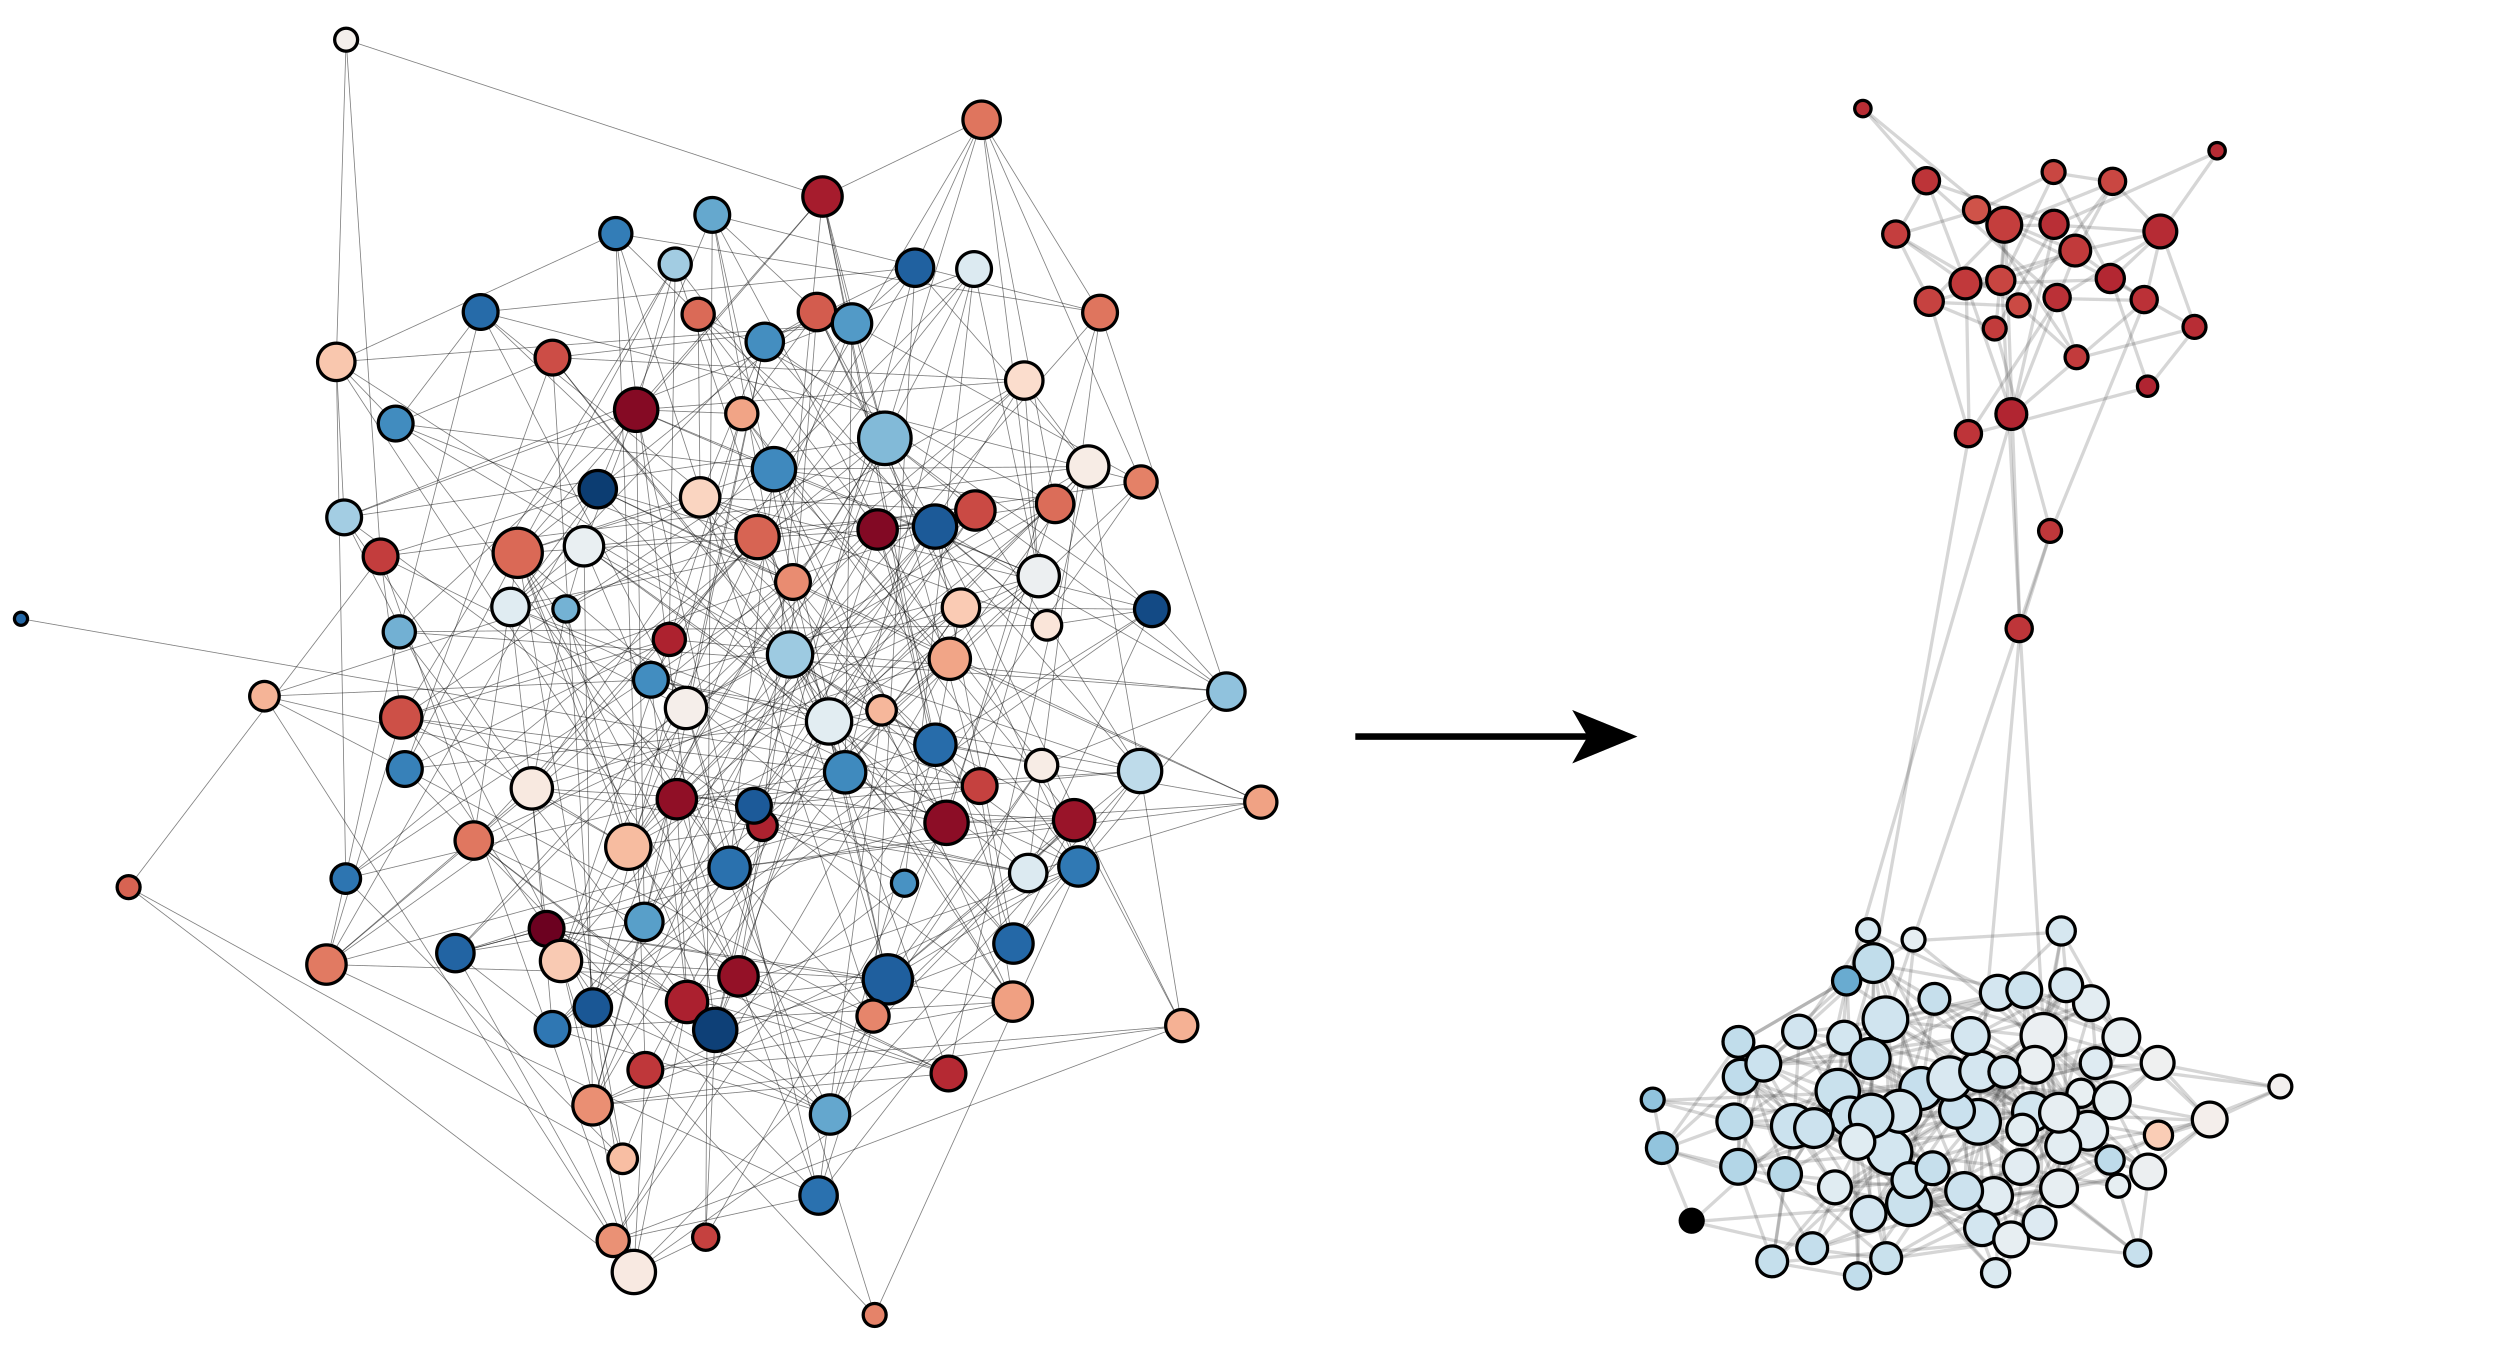 <?xml version="1.0" encoding="utf-8"?>
<!-- Generator: Adobe Illustrator 21.0.0, SVG Export Plug-In . SVG Version: 6.00 Build 0)  -->
<svg version="1.1" xmlns="http://www.w3.org/2000/svg" xmlns:xlink="http://www.w3.org/1999/xlink" x="0px" y="0px"
	 viewBox="0 0 762 415.6" style="enable-background:new 0 0 762 415.6;" xml:space="preserve">
<style type="text/css">
	.st0{opacity:0.5;fill:none;stroke:#000000;stroke-width:0.25;stroke-miterlimit:10;enable-background:new    ;}
	.st1{fill:#74B2D4;stroke:#000000;}
	.st2{fill:#FAD5C1;stroke:#000000;}
	.st3{fill:#D35C4E;stroke:#000000;}
	.st4{fill:#AD222F;stroke:#000000;}
	.st5{fill:#6C0120;stroke:#000000;}
	.st6{fill:#9DCAE1;stroke:#000000;}
	.st7{fill:#E2EDF2;stroke:#000000;}
	.st8{fill:#3F89BE;stroke:#000000;}
	.st9{fill:#3781B9;stroke:#000000;}
	.st10{fill:#FACBB4;stroke:#000000;}
	.st11{fill:#276CAA;stroke:#000000;}
	.st12{fill:#900F26;stroke:#000000;}
	.st13{fill:#F7ECE5;stroke:#000000;}
	.st14{fill:#AB202F;stroke:#000000;}
	.st15{fill:#850A24;stroke:#000000;}
	.st16{fill:#4892C3;stroke:#000000;}
	.st17{fill:#428DC0;stroke:#000000;}
	.st18{fill:#D76453;stroke:#000000;}
	.st19{fill:#F5EEEA;stroke:#000000;}
	.st20{fill:#C33D3D;stroke:#000000;}
	.st21{fill:#F1A587;stroke:#000000;}
	.st22{fill:#2F77B3;stroke:#000000;}
	.st23{fill:#F6B79B;stroke:#000000;}
	.st24{fill:#3F8ABE;stroke:#000000;}
	.st25{fill:#72B0D3;stroke:#000000;}
	.st26{fill:#134A85;stroke:#000000;}
	.st27{fill:#C5413F;stroke:#000000;}
	.st28{fill:#F1A486;stroke:#000000;}
	.st29{fill:#FAE5D9;stroke:#000000;}
	.st30{fill:#2264A3;stroke:#000000;}
	.st31{fill:#529AC7;stroke:#000000;}
	.st32{fill:#E58369;stroke:#000000;}
	.st33{fill:#F9C7AE;stroke:#000000;}
	.st34{fill:#BEDBEA;stroke:#000000;}
	.st35{fill:#BF373A;stroke:#000000;}
	.st36{fill:#820924;stroke:#000000;}
	.st37{fill:#F8BEA3;stroke:#000000;}
	.st38{fill:#A3CDE3;stroke:#000000;}
	.st39{fill:#E98C71;stroke:#000000;}
	.st40{fill:#2A71AE;stroke:#000000;}
	.st41{fill:#0C3D72;stroke:#000000;}
	.st42{fill:#F8E9E0;stroke:#000000;}
	.st43{fill:#A2CCE2;stroke:#000000;}
	.st44{fill:#941127;stroke:#000000;}
	.st45{fill:#418CBF;stroke:#000000;}
	.st46{fill:#CA4A44;stroke:#000000;}
	.st47{fill:#1F5F9E;stroke:#000000;}
	.st48{fill:#65A8CE;stroke:#000000;}
	.st49{fill:#90C2DD;stroke:#000000;}
	.st50{fill:#E0ECF2;stroke:#000000;}
	.st51{fill:#82BAD8;stroke:#000000;}
	.st52{fill:#0E4077;stroke:#000000;}
	.st53{fill:#DA6A57;stroke:#000000;}
	.st54{fill:#3079B4;stroke:#000000;}
	.st55{fill:#EA8F73;stroke:#000000;}
	.st56{fill:#A61C2D;stroke:#000000;}
	.st57{fill:#8C0D26;stroke:#000000;}
	.st58{fill:#D76352;stroke:#000000;}
	.st59{fill:#991429;stroke:#000000;}
	.st60{fill:#F7BCA0;stroke:#000000;}
	.st61{fill:#CC4D46;stroke:#000000;}
	.st62{fill:#ECEFF1;stroke:#000000;}
	.st63{fill:#F9CAB3;stroke:#000000;}
	.st64{fill:#2061A0;stroke:#000000;}
	.st65{fill:#2468A7;stroke:#000000;}
	.st66{fill:#266BA9;stroke:#000000;}
	.st67{fill:#E48167;stroke:#000000;}
	.st68{fill:#EA9175;stroke:#000000;}
	.st69{fill:#448EC0;stroke:#000000;}
	.st70{fill:#64A7CE;stroke:#000000;}
	.st71{fill:#CD5047;stroke:#000000;}
	.st72{fill:#E6856B;stroke:#000000;}
	.st73{fill:#E9EFF2;stroke:#000000;}
	.st74{fill:#F0A082;stroke:#000000;}
	.st75{fill:#1C5A99;stroke:#000000;}
	.st76{fill:#DCEAF1;stroke:#000000;}
	.st77{fill:#2A71AF;stroke:#000000;}
	.st78{fill:#F5B497;stroke:#000000;}
	.st79{fill:#DB6D59;stroke:#000000;}
	.st80{fill:#1A5795;stroke:#000000;}
	.st81{fill:#DF755E;stroke:#000000;}
	.st82{fill:#B52933;stroke:#000000;}
	.st83{fill:#E07760;stroke:#000000;}
	.st84{fill:#1C5A98;stroke:#000000;}
	.st85{fill:#F8E9E1;stroke:#000000;}
	.st86{fill:#DA6956;stroke:#000000;}
	.st87{fill:#F0A284;stroke:#000000;}
	.st88{fill:#2D75B1;stroke:#000000;}
	.st89{fill:#337DB7;stroke:#000000;}
	.st90{fill:#2367A6;stroke:#000000;}
	.st91{fill:#FBDDCD;stroke:#000000;}
	.st92{fill:#589FC9;stroke:#000000;}
	.st93{fill:#F4EFEB;stroke:#000000;}
	.st94{fill:#F5B194;stroke:#000000;}
	.st95{fill:#E17A62;stroke:#000000;}
	.st96{fill:none;stroke:#000000;stroke-width:2;}
	.st97{fill:none;stroke:#333333;stroke-opacity:0.2;}
	.st98{fill:#C13A3B;stroke:#000000;}
	.st99{fill:#E8EFF2;stroke:#000000;}
	.st100{fill:#C43E3D;stroke:#000000;}
	.st101{fill:#EBEFF2;stroke:#000000;}
	.st102{fill:#C9E1ED;stroke:#000000;}
	.st103{fill:#E1ECF2;stroke:#000000;}
	.st104{fill:#D3E6F0;stroke:#000000;}
	.st105{fill:#CF5349;stroke:#000000;}
	.st106{fill:#BDDBEA;stroke:#000000;}
	.st107{fill:#C4DEEC;stroke:#000000;}
	.st108{fill:#E2ECF2;stroke:#000000;}
	.st109{fill:#C23C3C;stroke:#000000;}
	.st110{fill:#D1E4EF;stroke:#000000;}
	.st111{fill:#C64240;stroke:#000000;}
	.st112{fill:#C1DDEB;stroke:#000000;}
	.st113{fill:#BE3539;stroke:#000000;}
	.st114{fill:#CB4A44;stroke:#000000;}
	.st115{fill:#DBEAF1;stroke:#000000;}
	.st116{fill:#C23B3C;stroke:#000000;}
	.st117{fill:#D0E4EF;stroke:#000000;}
	.st118{fill:#CAE1ED;stroke:#000000;}
	.st119{fill:#BFDCEB;stroke:#000000;}
	.st120{fill:#C7E0ED;stroke:#000000;}
	.st121{fill:#C6DFED;stroke:#000000;}
	.st122{fill:#B32732;stroke:#000000;}
	.st123{fill:#BE3439;stroke:#000000;}
	.st124{fill:#FACDB6;stroke:#000000;}
	.st125{fill:#CBE2EE;stroke:#000000;}
	.st126{fill:#D1E5EF;stroke:#000000;}
	.st127{fill:#C84541;stroke:#000000;}
	.st128{fill:#D6E7F0;stroke:#000000;}
	.st129{fill:#B82D35;stroke:#000000;}
	.st130{fill:#D4E6F0;stroke:#000000;}
	.st131{fill:#E7EEF2;stroke:#000000;}
	.st132{fill:#BD3438;stroke:#000000;}
	.st133{fill:#C43E3E;stroke:#000000;}
	.st134{fill:#E3EDF2;stroke:#000000;}
	.st135{fill:#B12531;stroke:#000000;}
	.st136{fill:#91C3DD;stroke:#000000;}
	.st137{fill:#CAE1EE;stroke:#000000;}
	.st138{fill:#E6EEF2;stroke:#000000;}
	.st139{fill:#F2EFEE;stroke:#000000;}
	.st140{fill:#EAEFF2;stroke:#000000;}
	.st141{fill:#B7D8E8;stroke:#000000;}
	.st142{fill:#D9E8F1;stroke:#000000;}
	.st143{fill:#B92F36;stroke:#000000;}
	.st144{fill:#B02431;stroke:#000000;}
	.st145{fill:#69ABD0;stroke:#000000;}
	.st146{fill:#DEEBF2;stroke:#000000;}
	.st147{fill:#B92E35;stroke:#000000;}
	.st148{fill:#B3D6E7;stroke:#000000;}
	.st149{fill:#C94742;stroke:#000000;}
	.st150{fill:#F4EEEB;stroke:#000000;}
	.st151{fill:#C5DFEC;stroke:#000000;}
	.st152{fill:#D3E5F0;stroke:#000000;}
	.st153{stroke:#000000;}
	.st154{fill:#CDE3EE;stroke:#000000;}
	.st155{fill:#DDEAF2;stroke:#000000;}
	.st156{fill:#C6DFEC;stroke:#000000;}
	.st157{fill:#92C4DD;stroke:#000000;}
	.st158{fill:#B62B34;stroke:#000000;}
	.st159{fill:#D5E7F0;stroke:#000000;}
	.st160{fill:#CCE2EE;stroke:#000000;}
	.st161{fill:#BB3137;stroke:#000000;}
	.st162{fill:#D8E8F1;stroke:#000000;}
	.st163{fill:#C1393B;stroke:#000000;}
	.st164{fill:#EFF0F0;stroke:#000000;}
</style>
<g id="Layer_1">
	<g id="Layer_1_1_">
		<line class="st0" x1="270.6" y1="298.5" x2="328.7" y2="264.1"/>
		<line class="st0" x1="138.8" y1="290.5" x2="241.7" y2="177.4"/>
		<line class="st0" x1="278.9" y1="81.6" x2="331.7" y2="142.2"/>
		<line class="st0" x1="191.5" y1="258.1" x2="321.6" y2="153.6"/>
		<line class="st0" x1="193.9" y1="124.9" x2="121.7" y2="192.6"/>
		<line class="st0" x1="213.4" y1="151.6" x2="233.1" y2="104.2"/>
		<line class="st0" x1="285.1" y1="227" x2="168.4" y2="313.6"/>
		<line class="st0" x1="213.4" y1="151.6" x2="212.8" y2="95.8"/>
		<line class="st0" x1="351.1" y1="185.7" x2="319.1" y2="190.6"/>
		<line class="st0" x1="222.4" y1="264.5" x2="120.6" y2="129.1"/>
		<line class="st0" x1="138.8" y1="290.5" x2="193.2" y2="387.7"/>
		<line class="st0" x1="266.6" y1="400.8" x2="196.7" y2="326.1"/>
		<line class="st0" x1="193.9" y1="124.9" x2="104.9" y2="157.7"/>
		<line class="st0" x1="193.9" y1="124.9" x2="205.8" y2="80.5"/>
		<line class="st0" x1="331.7" y1="142.2" x2="229.8" y2="245.6"/>
		<line class="st0" x1="298.6" y1="239.6" x2="146.5" y2="95.1"/>
		<line class="st0" x1="289.5" y1="200.8" x2="182.2" y2="149.1"/>
		<line class="st0" x1="206.3" y1="243.6" x2="257.6" y2="235.4"/>
		<line class="st0" x1="213.4" y1="151.6" x2="297.3" y2="155.6"/>
		<line class="st0" x1="289.5" y1="200.8" x2="162.1" y2="240.3"/>
		<line class="st0" x1="249" y1="95.1" x2="240.8" y2="199.5"/>
		<line class="st0" x1="268.7" y1="216.5" x2="191.5" y2="258.1"/>
		<line class="st0" x1="178" y1="166.5" x2="313.4" y2="266.1"/>
		<line class="st0" x1="187.7" y1="71.2" x2="335.3" y2="95.3"/>
		<line class="st0" x1="104.9" y1="157.7" x2="296.9" y2="82"/>
		<line class="st0" x1="186.9" y1="378.1" x2="249.5" y2="364.4"/>
		<line class="st0" x1="206.3" y1="243.6" x2="297.3" y2="155.6"/>
		<line class="st0" x1="347.8" y1="146.9" x2="299.2" y2="36.5"/>
		<line class="st0" x1="299.2" y1="36.5" x2="335.3" y2="95.3"/>
		<line class="st0" x1="270.6" y1="298.5" x2="327.4" y2="250"/>
		<line class="st0" x1="102.5" y1="110.3" x2="225.1" y2="297.6"/>
		<line class="st0" x1="189.8" y1="353.2" x2="171" y2="292.9"/>
		<line class="st0" x1="166.6" y1="283.1" x2="270.6" y2="298.5"/>
		<line class="st0" x1="347.5" y1="235" x2="229.8" y2="245.6"/>
		<line class="st0" x1="168.4" y1="313.6" x2="308.7" y2="305.3"/>
		<line class="st0" x1="288.5" y1="250.8" x2="384.3" y2="244.5"/>
		<line class="st0" x1="193.9" y1="124.9" x2="226.1" y2="126.1"/>
		<line class="st0" x1="144.4" y1="256.2" x2="312.2" y2="116"/>
		<line class="st0" x1="259.7" y1="98.6" x2="102.5" y2="110.3"/>
		<line class="st0" x1="317.5" y1="233.3" x2="373.8" y2="210.8"/>
		<line class="st0" x1="209.1" y1="215.8" x2="146.5" y2="95.1"/>
		<line class="st0" x1="191.5" y1="258.1" x2="335.3" y2="95.3"/>
		<line class="st0" x1="240.8" y1="199.5" x2="225.1" y2="297.6"/>
		<line class="st0" x1="285.1" y1="227" x2="250.7" y2="59.9"/>
		<line class="st0" x1="285.1" y1="227" x2="351.1" y2="185.7"/>
		<line class="st0" x1="180.6" y1="336.9" x2="289.1" y2="327.2"/>
		<line class="st0" x1="209.1" y1="215.8" x2="233.1" y2="104.2"/>
		<line class="st0" x1="222.4" y1="264.5" x2="384.3" y2="244.5"/>
		<line class="st0" x1="252.7" y1="219.9" x2="308.7" y2="305.3"/>
		<line class="st0" x1="189.8" y1="353.2" x2="157.8" y2="168.5"/>
		<line class="st0" x1="205.8" y1="80.5" x2="122.3" y2="218.7"/>
		<line class="st0" x1="241.7" y1="177.4" x2="217.1" y2="65.5"/>
		<line class="st0" x1="266.1" y1="309.7" x2="187.7" y2="71.2"/>
		<line class="st0" x1="252.7" y1="219.9" x2="316.6" y2="175.6"/>
		<line class="st0" x1="171" y1="292.9" x2="193.2" y2="387.7"/>
		<line class="st0" x1="121.7" y1="192.6" x2="99.5" y2="294"/>
		<line class="st0" x1="206.3" y1="243.6" x2="285" y2="160.5"/>
		<line class="st0" x1="172.5" y1="185.6" x2="162.1" y2="240.3"/>
		<line class="st0" x1="196.7" y1="326.1" x2="360.2" y2="312.6"/>
		<line class="st0" x1="209.4" y1="305.4" x2="270.6" y2="298.5"/>
		<line class="st0" x1="269.7" y1="133.6" x2="299.2" y2="36.5"/>
		<line class="st0" x1="252.7" y1="219.9" x2="292.9" y2="185.2"/>
		<line class="st0" x1="253" y1="339.7" x2="180.7" y2="307.1"/>
		<line class="st0" x1="104.9" y1="157.7" x2="180.7" y2="307.1"/>
		<line class="st0" x1="218" y1="313.9" x2="157.8" y2="168.5"/>
		<line class="st0" x1="206.3" y1="243.6" x2="105.4" y2="267.8"/>
		<line class="st0" x1="241.7" y1="177.4" x2="105.4" y2="267.8"/>
		<line class="st0" x1="278.9" y1="81.6" x2="299.2" y2="36.5"/>
		<line class="st0" x1="138.8" y1="290.5" x2="222.4" y2="264.5"/>
		<line class="st0" x1="331.7" y1="142.2" x2="312.2" y2="116"/>
		<line class="st0" x1="351.1" y1="185.7" x2="180.7" y2="307.1"/>
		<line class="st0" x1="297.3" y1="155.6" x2="269.7" y2="133.6"/>
		<line class="st0" x1="186.9" y1="378.1" x2="80.6" y2="212.2"/>
		<line class="st0" x1="240.8" y1="199.5" x2="180.6" y2="336.9"/>
		<line class="st0" x1="180.6" y1="336.9" x2="178" y2="166.5"/>
		<line class="st0" x1="198.4" y1="207.2" x2="347.5" y2="235"/>
		<line class="st0" x1="180.6" y1="336.9" x2="308.9" y2="287.6"/>
		<line class="st0" x1="155.6" y1="185" x2="233.1" y2="104.2"/>
		<line class="st0" x1="270.6" y1="298.5" x2="218" y2="313.9"/>
		<line class="st0" x1="146.5" y1="95.1" x2="347.8" y2="146.9"/>
		<line class="st0" x1="116" y1="169.6" x2="39.2" y2="270.4"/>
		<line class="st0" x1="120.6" y1="129.1" x2="146.5" y2="95.1"/>
		<line class="st0" x1="186.9" y1="378.1" x2="193.2" y2="387.7"/>
		<line class="st0" x1="206.3" y1="243.6" x2="347.5" y2="235"/>
		<line class="st0" x1="259.7" y1="98.6" x2="278.9" y2="81.6"/>
		<line class="st0" x1="270.6" y1="298.5" x2="321.6" y2="153.6"/>
		<line class="st0" x1="298.6" y1="239.6" x2="155.6" y2="185"/>
		<line class="st0" x1="289.5" y1="200.8" x2="217.1" y2="65.5"/>
		<line class="st0" x1="222.4" y1="264.5" x2="180.6" y2="336.9"/>
		<line class="st0" x1="278.9" y1="81.6" x2="266.1" y2="309.7"/>
		<line class="st0" x1="235.9" y1="143" x2="299.2" y2="36.5"/>
		<line class="st0" x1="257.6" y1="235.4" x2="296.9" y2="82"/>
		<line class="st0" x1="252.7" y1="219.9" x2="268.7" y2="216.5"/>
		<line class="st0" x1="259.7" y1="98.6" x2="269.7" y2="133.6"/>
		<line class="st0" x1="209.1" y1="215.8" x2="116" y2="169.6"/>
		<line class="st0" x1="102.5" y1="110.3" x2="104.9" y2="157.7"/>
		<line class="st0" x1="172.5" y1="185.6" x2="178" y2="166.5"/>
		<line class="st0" x1="269.7" y1="133.6" x2="285" y2="160.5"/>
		<line class="st0" x1="162.1" y1="240.3" x2="327.4" y2="250"/>
		<line class="st0" x1="104.9" y1="157.7" x2="162.1" y2="240.3"/>
		<line class="st0" x1="232.4" y1="251.7" x2="104.9" y2="157.7"/>
		<line class="st0" x1="230.9" y1="163.7" x2="144.4" y2="256.2"/>
		<line class="st0" x1="267.5" y1="161.4" x2="321.6" y2="153.6"/>
		<line class="st0" x1="269.7" y1="133.6" x2="171" y2="292.9"/>
		<line class="st0" x1="193.9" y1="124.9" x2="178" y2="166.5"/>
		<line class="st0" x1="289.5" y1="200.8" x2="268.7" y2="216.5"/>
		<line class="st0" x1="317.5" y1="233.3" x2="212.8" y2="95.8"/>
		<line class="st0" x1="102.5" y1="110.3" x2="187.7" y2="71.2"/>
		<line class="st0" x1="235.9" y1="143" x2="222.4" y2="264.5"/>
		<line class="st0" x1="198.4" y1="207.2" x2="288.5" y2="250.8"/>
		<line class="st0" x1="235.9" y1="143" x2="296.9" y2="82"/>
		<line class="st0" x1="252.7" y1="219.9" x2="331.7" y2="142.2"/>
		<line class="st0" x1="191.5" y1="258.1" x2="253" y2="339.7"/>
		<line class="st0" x1="182.2" y1="149.1" x2="384.3" y2="244.5"/>
		<line class="st0" x1="172.5" y1="185.6" x2="269.7" y2="133.6"/>
		<line class="st0" x1="168.4" y1="109" x2="312.2" y2="116"/>
		<line class="st0" x1="288.5" y1="250.8" x2="335.3" y2="95.3"/>
		<line class="st0" x1="180.6" y1="336.9" x2="196.4" y2="281"/>
		<line class="st0" x1="317.5" y1="233.3" x2="198.4" y2="207.2"/>
		<line class="st0" x1="252.7" y1="219.9" x2="218" y2="313.9"/>
		<line class="st0" x1="288.5" y1="250.8" x2="327.4" y2="250"/>
		<line class="st0" x1="209.1" y1="215.8" x2="191.5" y2="258.1"/>
		<line class="st0" x1="285.1" y1="227" x2="257.6" y2="235.4"/>
		<line class="st0" x1="289.5" y1="200.8" x2="186.9" y2="378.1"/>
		<line class="st0" x1="204" y1="194.9" x2="205.8" y2="80.5"/>
		<line class="st0" x1="316.6" y1="175.6" x2="296.9" y2="82"/>
		<line class="st0" x1="209.4" y1="305.4" x2="328.7" y2="264.1"/>
		<line class="st0" x1="172.5" y1="185.6" x2="191.5" y2="258.1"/>
		<line class="st0" x1="120.6" y1="129.1" x2="321.6" y2="153.6"/>
		<line class="st0" x1="116" y1="169.6" x2="193.2" y2="387.7"/>
		<line class="st0" x1="233.1" y1="104.2" x2="196.4" y2="281"/>
		<line class="st0" x1="206.3" y1="243.6" x2="180.6" y2="336.9"/>
		<line class="st0" x1="252.7" y1="219.9" x2="123.4" y2="234.4"/>
		<line class="st0" x1="235.9" y1="143" x2="289.5" y2="200.8"/>
		<line class="st0" x1="240.8" y1="199.5" x2="347.5" y2="235"/>
		<line class="st0" x1="104.9" y1="157.7" x2="269.7" y2="133.6"/>
		<line class="st0" x1="222.4" y1="264.5" x2="157.8" y2="168.5"/>
		<line class="st0" x1="235.9" y1="143" x2="316.6" y2="175.6"/>
		<line class="st0" x1="240.8" y1="199.5" x2="328.7" y2="264.1"/>
		<line class="st0" x1="308.7" y1="305.3" x2="193.2" y2="387.7"/>
		<line class="st0" x1="171" y1="292.9" x2="253" y2="339.7"/>
		<line class="st0" x1="209.4" y1="305.4" x2="198.4" y2="207.2"/>
		<line class="st0" x1="198.4" y1="207.2" x2="80.6" y2="212.2"/>
		<line class="st0" x1="204" y1="194.9" x2="171" y2="292.9"/>
		<line class="st0" x1="267.5" y1="161.4" x2="308.9" y2="287.6"/>
		<line class="st0" x1="225.1" y1="297.6" x2="99.5" y2="294"/>
		<line class="st0" x1="225.1" y1="297.6" x2="157.8" y2="168.5"/>
		<line class="st0" x1="278.9" y1="81.6" x2="233.1" y2="104.2"/>
		<line class="st0" x1="198.4" y1="207.2" x2="278.9" y2="81.6"/>
		<line class="st0" x1="162.1" y1="240.3" x2="313.4" y2="266.1"/>
		<line class="st0" x1="241.7" y1="177.4" x2="313.4" y2="266.1"/>
		<line class="st0" x1="122.3" y1="218.7" x2="285" y2="160.5"/>
		<line class="st0" x1="212.8" y1="95.8" x2="321.6" y2="153.6"/>
		<line class="st0" x1="182.2" y1="149.1" x2="308.9" y2="287.6"/>
		<line class="st0" x1="292.9" y1="185.2" x2="209.4" y2="305.4"/>
		<line class="st0" x1="120.6" y1="129.1" x2="168.4" y2="109"/>
		<line class="st0" x1="347.5" y1="235" x2="270.6" y2="298.5"/>
		<line class="st0" x1="259.7" y1="98.6" x2="168.4" y2="109"/>
		<line class="st0" x1="347.5" y1="235" x2="233.1" y2="104.2"/>
		<line class="st0" x1="218" y1="313.9" x2="144.4" y2="256.2"/>
		<line class="st0" x1="189.8" y1="353.2" x2="39.2" y2="270.4"/>
		<line class="st0" x1="285.1" y1="227" x2="384.3" y2="244.5"/>
		<line class="st0" x1="235.9" y1="143" x2="157.8" y2="168.5"/>
		<line class="st0" x1="123.4" y1="234.4" x2="157.8" y2="168.5"/>
		<line class="st0" x1="226.1" y1="126.1" x2="180.7" y2="307.1"/>
		<line class="st0" x1="285" y1="160.5" x2="157.8" y2="168.5"/>
		<line class="st0" x1="241.7" y1="177.4" x2="270.6" y2="298.5"/>
		<line class="st0" x1="230.9" y1="163.7" x2="312.2" y2="116"/>
		<line class="st0" x1="230.9" y1="163.7" x2="289.1" y2="327.2"/>
		<line class="st0" x1="347.5" y1="235" x2="253" y2="339.7"/>
		<line class="st0" x1="289.5" y1="200.8" x2="384.3" y2="244.5"/>
		<line class="st0" x1="212.8" y1="95.8" x2="187.7" y2="71.2"/>
		<line class="st0" x1="122.3" y1="218.7" x2="99.5" y2="294"/>
		<line class="st0" x1="308.9" y1="287.6" x2="285" y2="160.5"/>
		<line class="st0" x1="347.5" y1="235" x2="360.2" y2="312.6"/>
		<line class="st0" x1="373.8" y1="210.8" x2="321.6" y2="153.6"/>
		<line class="st0" x1="217.1" y1="65.5" x2="335.3" y2="95.3"/>
		<line class="st0" x1="270.6" y1="298.5" x2="171" y2="292.9"/>
		<line class="st0" x1="232.4" y1="251.7" x2="250.7" y2="59.9"/>
		<line class="st0" x1="373.8" y1="210.8" x2="285" y2="160.5"/>
		<line class="st0" x1="144.4" y1="256.2" x2="99.5" y2="294"/>
		<line class="st0" x1="166.6" y1="283.1" x2="308.7" y2="305.3"/>
		<line class="st0" x1="168.4" y1="313.6" x2="162.1" y2="240.3"/>
		<line class="st0" x1="230.9" y1="163.7" x2="171" y2="292.9"/>
		<line class="st0" x1="259.7" y1="98.6" x2="180.7" y2="307.1"/>
		<line class="st0" x1="331.7" y1="142.2" x2="289.1" y2="327.2"/>
		<line class="st0" x1="121.7" y1="192.6" x2="319.1" y2="190.6"/>
		<line class="st0" x1="327.4" y1="250" x2="308.9" y2="287.6"/>
		<line class="st0" x1="327.4" y1="250" x2="178" y2="166.5"/>
		<line class="st0" x1="144.4" y1="256.2" x2="157.8" y2="168.5"/>
		<line class="st0" x1="222.4" y1="264.5" x2="327.4" y2="250"/>
		<line class="st0" x1="168.4" y1="313.6" x2="253" y2="339.7"/>
		<line class="st0" x1="155.6" y1="185" x2="178" y2="166.5"/>
		<line class="st0" x1="196.7" y1="326.1" x2="308.7" y2="305.3"/>
		<line class="st0" x1="116" y1="169.6" x2="182.2" y2="149.1"/>
		<line class="st0" x1="292.9" y1="185.2" x2="257.6" y2="235.4"/>
		<line class="st0" x1="209.1" y1="215.8" x2="99.5" y2="294"/>
		<line class="st0" x1="289.5" y1="200.8" x2="331.7" y2="142.2"/>
		<line class="st0" x1="268.7" y1="216.5" x2="249.5" y2="364.4"/>
		<line class="st0" x1="240.8" y1="199.5" x2="252.7" y2="219.9"/>
		<line class="st0" x1="162.1" y1="240.3" x2="99.5" y2="294"/>
		<line class="st0" x1="267.5" y1="161.4" x2="205.8" y2="80.5"/>
		<line class="st0" x1="138.8" y1="290.5" x2="288.5" y2="250.8"/>
		<line class="st0" x1="209.1" y1="215.8" x2="321.6" y2="153.6"/>
		<line class="st0" x1="123.4" y1="234.4" x2="168.4" y2="109"/>
		<line class="st0" x1="267.5" y1="161.4" x2="196.4" y2="281"/>
		<line class="st0" x1="186.9" y1="378.1" x2="360.2" y2="312.6"/>
		<line class="st0" x1="155.6" y1="185" x2="328.7" y2="264.1"/>
		<line class="st0" x1="319.1" y1="190.6" x2="285" y2="160.5"/>
		<line class="st0" x1="168.4" y1="313.6" x2="138.8" y2="290.5"/>
		<line class="st0" x1="240.8" y1="199.5" x2="257.6" y2="235.4"/>
		<line class="st0" x1="196.7" y1="326.1" x2="193.2" y2="387.7"/>
		<line class="st0" x1="171" y1="292.9" x2="289.1" y2="327.2"/>
		<line class="st0" x1="249" y1="95.1" x2="233.1" y2="104.2"/>
		<line class="st0" x1="252.7" y1="219.9" x2="178" y2="166.5"/>
		<line class="st0" x1="384.3" y1="244.5" x2="313.4" y2="266.1"/>
		<line class="st0" x1="235.9" y1="143" x2="122.3" y2="218.7"/>
		<line class="st0" x1="193.9" y1="124.9" x2="316.6" y2="175.6"/>
		<line class="st0" x1="166.6" y1="283.1" x2="155.6" y2="185"/>
		<line class="st0" x1="213.4" y1="151.6" x2="241.7" y2="177.4"/>
		<line class="st0" x1="298.6" y1="239.6" x2="316.6" y2="175.6"/>
		<line class="st0" x1="347.5" y1="235" x2="331.7" y2="142.2"/>
		<line class="st0" x1="123.4" y1="234.4" x2="80.6" y2="212.2"/>
		<line class="st0" x1="204" y1="194.9" x2="122.3" y2="218.7"/>
		<line class="st0" x1="373.8" y1="210.8" x2="269.7" y2="133.6"/>
		<line class="st0" x1="182.2" y1="149.1" x2="217.1" y2="65.5"/>
		<line class="st0" x1="285.1" y1="227" x2="267.5" y2="161.4"/>
		<line class="st0" x1="240.8" y1="199.5" x2="292.9" y2="185.2"/>
		<line class="st0" x1="198.4" y1="207.2" x2="316.6" y2="175.6"/>
		<line class="st0" x1="313.4" y1="266.1" x2="335.3" y2="95.3"/>
		<line class="st0" x1="213.4" y1="151.6" x2="157.8" y2="168.5"/>
		<line class="st0" x1="180.7" y1="307.1" x2="193.2" y2="387.7"/>
		<line class="st0" x1="257.6" y1="235.4" x2="122.3" y2="218.7"/>
		<line class="st0" x1="292.9" y1="185.2" x2="289.5" y2="200.8"/>
		<line class="st0" x1="252.7" y1="219.9" x2="297.3" y2="155.6"/>
		<line class="st0" x1="250.7" y1="59.9" x2="105.5" y2="12.1"/>
		<line class="st0" x1="249" y1="95.1" x2="292.9" y2="185.2"/>
		<line class="st0" x1="162.1" y1="240.3" x2="191.5" y2="258.1"/>
		<line class="st0" x1="285.1" y1="227" x2="268.7" y2="216.5"/>
		<line class="st0" x1="249" y1="95.1" x2="217.1" y2="65.5"/>
		<line class="st0" x1="269.7" y1="133.6" x2="196.4" y2="281"/>
		<line class="st0" x1="275.7" y1="269.2" x2="296.9" y2="82"/>
		<line class="st0" x1="267.5" y1="161.4" x2="285" y2="160.5"/>
		<line class="st0" x1="226.1" y1="126.1" x2="328.7" y2="264.1"/>
		<line class="st0" x1="205.8" y1="80.5" x2="157.8" y2="168.5"/>
		<line class="st0" x1="298.6" y1="239.6" x2="269.7" y2="133.6"/>
		<line class="st0" x1="316.6" y1="175.6" x2="299.2" y2="36.5"/>
		<line class="st0" x1="204" y1="194.9" x2="373.8" y2="210.8"/>
		<line class="st0" x1="215.1" y1="377.1" x2="218" y2="313.9"/>
		<line class="st0" x1="316.6" y1="175.6" x2="312.2" y2="116"/>
		<line class="st0" x1="116" y1="169.6" x2="105.5" y2="12.1"/>
		<line class="st0" x1="166.6" y1="283.1" x2="138.8" y2="290.5"/>
		<line class="st0" x1="226.1" y1="126.1" x2="327.4" y2="250"/>
		<line class="st0" x1="250.7" y1="59.9" x2="288.5" y2="250.8"/>
		<line class="st0" x1="182.2" y1="149.1" x2="99.5" y2="294"/>
		<line class="st0" x1="269.7" y1="133.6" x2="250.7" y2="59.9"/>
		<line class="st0" x1="347.8" y1="146.9" x2="186.9" y2="378.1"/>
		<line class="st0" x1="249" y1="95.1" x2="328.7" y2="264.1"/>
		<line class="st0" x1="213.4" y1="151.6" x2="319.1" y2="190.6"/>
		<line class="st0" x1="266.6" y1="400.8" x2="328.7" y2="264.1"/>
		<line class="st0" x1="298.6" y1="239.6" x2="6.4" y2="188.6"/>
		<line class="st0" x1="373.8" y1="210.8" x2="308.9" y2="287.6"/>
		<line class="st0" x1="269.7" y1="133.6" x2="191.5" y2="258.1"/>
		<line class="st0" x1="206.3" y1="243.6" x2="225.1" y2="297.6"/>
		<line class="st0" x1="193.9" y1="124.9" x2="196.4" y2="281"/>
		<line class="st0" x1="193.9" y1="124.9" x2="249.5" y2="364.4"/>
		<line class="st0" x1="316.6" y1="175.6" x2="144.4" y2="256.2"/>
		<line class="st0" x1="209.4" y1="305.4" x2="193.2" y2="387.7"/>
		<line class="st0" x1="259.7" y1="98.6" x2="162.1" y2="240.3"/>
		<line class="st0" x1="319.1" y1="190.6" x2="212.8" y2="95.8"/>
		<line class="st0" x1="189.8" y1="353.2" x2="105.4" y2="267.8"/>
		<line class="st0" x1="249" y1="95.1" x2="226.1" y2="126.1"/>
		<line class="st0" x1="257.6" y1="235.4" x2="229.8" y2="245.6"/>
		<line class="st0" x1="250.7" y1="59.9" x2="299.2" y2="36.5"/>
		<line class="st0" x1="80.6" y1="212.2" x2="313.4" y2="266.1"/>
		<line class="st0" x1="308.7" y1="305.3" x2="229.8" y2="245.6"/>
		<line class="st0" x1="209.4" y1="305.4" x2="218" y2="313.9"/>
		<line class="st0" x1="259.7" y1="98.6" x2="250.7" y2="59.9"/>
		<line class="st0" x1="240.8" y1="199.5" x2="168.4" y2="109"/>
		<line class="st0" x1="285.1" y1="227" x2="253" y2="339.7"/>
		<line class="st0" x1="204" y1="194.9" x2="226.1" y2="126.1"/>
		<line class="st0" x1="257.6" y1="235.4" x2="288.5" y2="250.8"/>
		<line class="st0" x1="230.9" y1="163.7" x2="162.1" y2="240.3"/>
		<line class="st0" x1="285" y1="160.5" x2="360.2" y2="312.6"/>
		<line class="st0" x1="209.1" y1="215.8" x2="331.7" y2="142.2"/>
		<line class="st0" x1="347.8" y1="146.9" x2="180.7" y2="307.1"/>
		<line class="st0" x1="191.5" y1="258.1" x2="196.4" y2="281"/>
		<line class="st0" x1="209.1" y1="215.8" x2="266.6" y2="400.8"/>
		<line class="st0" x1="168.4" y1="313.6" x2="316.6" y2="175.6"/>
		<line class="st0" x1="308.9" y1="287.6" x2="249.5" y2="364.4"/>
		<line class="st0" x1="166.6" y1="283.1" x2="171" y2="292.9"/>
		<line class="st0" x1="253" y1="339.7" x2="178" y2="166.5"/>
		<line class="st0" x1="317.5" y1="233.3" x2="328.7" y2="264.1"/>
		<line class="st0" x1="230.9" y1="163.7" x2="288.5" y2="250.8"/>
		<line class="st0" x1="193.9" y1="124.9" x2="250.7" y2="59.9"/>
		<line class="st0" x1="240.8" y1="199.5" x2="217.1" y2="65.5"/>
		<line class="st0" x1="257.6" y1="235.4" x2="259.7" y2="98.6"/>
		<line class="st0" x1="252.7" y1="219.9" x2="205.8" y2="80.5"/>
		<line class="st0" x1="230.9" y1="163.7" x2="80.6" y2="212.2"/>
		<line class="st0" x1="39.2" y1="270.4" x2="193.2" y2="387.7"/>
		<line class="st0" x1="166.6" y1="283.1" x2="209.4" y2="305.4"/>
		<line class="st0" x1="249" y1="95.1" x2="269.7" y2="133.6"/>
		<line class="st0" x1="297.3" y1="155.6" x2="229.8" y2="245.6"/>
		<line class="st0" x1="222.4" y1="264.5" x2="266.1" y2="309.7"/>
		<line class="st0" x1="232.4" y1="251.7" x2="191.5" y2="258.1"/>
		<line class="st0" x1="102.5" y1="110.3" x2="105.5" y2="12.1"/>
		<line class="st0" x1="249.5" y1="364.4" x2="99.5" y2="294"/>
		<line class="st0" x1="275.7" y1="269.2" x2="218" y2="313.9"/>
		<line class="st0" x1="225.1" y1="297.6" x2="249.5" y2="364.4"/>
		<line class="st0" x1="252.7" y1="219.9" x2="270.6" y2="298.5"/>
		<line class="st0" x1="166.6" y1="283.1" x2="289.1" y2="327.2"/>
		<line class="st0" x1="196.7" y1="326.1" x2="285" y2="160.5"/>
		<line class="st0" x1="373.8" y1="210.8" x2="335.3" y2="95.3"/>
		<line class="st0" x1="289.5" y1="200.8" x2="196.4" y2="281"/>
		<line class="st0" x1="289.1" y1="327.2" x2="144.4" y2="256.2"/>
		<line class="st0" x1="218" y1="313.9" x2="187.7" y2="71.2"/>
		<line class="st0" x1="351.1" y1="185.7" x2="233.1" y2="104.2"/>
		<line class="st0" x1="253" y1="339.7" x2="144.4" y2="256.2"/>
		<line class="st0" x1="102.5" y1="110.3" x2="120.6" y2="129.1"/>
		<line class="st0" x1="212.8" y1="95.8" x2="308.7" y2="305.3"/>
		<line class="st0" x1="278.9" y1="81.6" x2="146.5" y2="95.1"/>
		<line class="st0" x1="168.4" y1="109" x2="308.9" y2="287.6"/>
		<line class="st0" x1="232.4" y1="251.7" x2="275.7" y2="269.2"/>
		<line class="st0" x1="229.8" y1="245.6" x2="312.2" y2="116"/>
		<line class="st0" x1="215.1" y1="377.1" x2="217.1" y2="65.5"/>
		<line class="st0" x1="213.4" y1="151.6" x2="351.1" y2="185.7"/>
		<line class="st0" x1="138.8" y1="290.5" x2="196.4" y2="281"/>
		<line class="st0" x1="209.4" y1="305.4" x2="121.7" y2="192.6"/>
		<line class="st0" x1="298.6" y1="239.6" x2="99.5" y2="294"/>
		<line class="st0" x1="182.2" y1="149.1" x2="155.6" y2="185"/>
		<line class="st0" x1="267.5" y1="161.4" x2="297.3" y2="155.6"/>
		<line class="st0" x1="275.7" y1="269.2" x2="157.8" y2="168.5"/>
		<line class="st0" x1="347.5" y1="235" x2="297.3" y2="155.6"/>
		<line class="st0" x1="235.9" y1="143" x2="331.7" y2="142.2"/>
		<line class="st0" x1="297.3" y1="155.6" x2="155.6" y2="185"/>
		<line class="st0" x1="123.4" y1="234.4" x2="266.1" y2="309.7"/>
		<line class="st0" x1="209.1" y1="215.8" x2="222.4" y2="264.5"/>
		<line class="st0" x1="168.4" y1="313.6" x2="229.8" y2="245.6"/>
		<line class="st0" x1="249" y1="95.1" x2="157.8" y2="168.5"/>
		<line class="st0" x1="209.4" y1="305.4" x2="189.8" y2="353.2"/>
		<line class="st0" x1="225.1" y1="297.6" x2="289.1" y2="327.2"/>
		<line class="st0" x1="327.4" y1="250" x2="193.2" y2="387.7"/>
		<line class="st0" x1="328.7" y1="264.1" x2="180.6" y2="336.9"/>
		<line class="st0" x1="116" y1="169.6" x2="122.3" y2="218.7"/>
		<line class="st0" x1="206.3" y1="243.6" x2="313.4" y2="266.1"/>
		<line class="st0" x1="191.5" y1="258.1" x2="157.8" y2="168.5"/>
		<line class="st0" x1="218" y1="313.9" x2="278.9" y2="81.6"/>
		<line class="st0" x1="327.4" y1="250" x2="360.2" y2="312.6"/>
		<line class="st0" x1="191.5" y1="258.1" x2="122.3" y2="218.7"/>
		<line class="st0" x1="215.1" y1="377.1" x2="193.2" y2="387.7"/>
		<line class="st0" x1="121.7" y1="192.6" x2="146.5" y2="95.1"/>
		<line class="st0" x1="270.6" y1="298.5" x2="253" y2="339.7"/>
		<line class="st0" x1="297.3" y1="155.6" x2="178" y2="166.5"/>
		<line class="st0" x1="347.5" y1="235" x2="308.9" y2="287.6"/>
		<line class="st0" x1="285.1" y1="227" x2="120.6" y2="129.1"/>
		<line class="st0" x1="298.6" y1="239.6" x2="308.7" y2="305.3"/>
		<line class="st0" x1="259.7" y1="98.6" x2="347.8" y2="146.9"/>
		<line class="st0" x1="180.6" y1="336.9" x2="360.2" y2="312.6"/>
		<line class="st0" x1="240.8" y1="199.5" x2="102.5" y2="110.3"/>
		<line class="st0" x1="241.7" y1="177.4" x2="120.6" y2="129.1"/>
		<line class="st0" x1="204" y1="194.9" x2="123.4" y2="234.4"/>
		<line class="st0" x1="235.9" y1="143" x2="193.9" y2="124.9"/>
		<line class="st0" x1="123.4" y1="234.4" x2="249.5" y2="364.4"/>
		<line class="st0" x1="267.5" y1="161.4" x2="225.1" y2="297.6"/>
		<line class="st0" x1="222.4" y1="264.5" x2="269.7" y2="133.6"/>
		<line class="st0" x1="317.5" y1="233.3" x2="270.6" y2="298.5"/>
		<line class="st0" x1="225.1" y1="297.6" x2="218" y2="313.9"/>
		<line class="st0" x1="235.9" y1="143" x2="257.6" y2="235.4"/>
		<line class="st0" x1="193.9" y1="124.9" x2="312.2" y2="116"/>
		<line class="st0" x1="230.9" y1="163.7" x2="146.5" y2="95.1"/>
		<line class="st0" x1="230.9" y1="163.7" x2="296.9" y2="82"/>
		<line class="st0" x1="196.7" y1="326.1" x2="122.3" y2="218.7"/>
		<line class="st0" x1="321.6" y1="153.6" x2="299.2" y2="36.5"/>
		<line class="st0" x1="206.3" y1="243.6" x2="209.4" y2="305.4"/>
		<line class="st0" x1="102.5" y1="110.3" x2="105.4" y2="267.8"/>
		<line class="st0" x1="121.7" y1="192.6" x2="373.8" y2="210.8"/>
		<line class="st0" x1="240.8" y1="199.5" x2="270.6" y2="298.5"/>
		<line class="st0" x1="230.9" y1="163.7" x2="182.2" y2="149.1"/>
		<line class="st0" x1="288.5" y1="250.8" x2="122.3" y2="218.7"/>
		<line class="st0" x1="269.7" y1="133.6" x2="105.4" y2="267.8"/>
		<line class="st0" x1="213.4" y1="151.6" x2="308.7" y2="305.3"/>
		<line class="st0" x1="230.9" y1="163.7" x2="347.8" y2="146.9"/>
		<line class="st0" x1="292.9" y1="185.2" x2="285.1" y2="227"/>
		<line class="st0" x1="235.9" y1="143" x2="288.5" y2="250.8"/>
		<line class="st0" x1="196.7" y1="326.1" x2="187.7" y2="71.2"/>
		<line class="st0" x1="171" y1="292.9" x2="285" y2="160.5"/>
		<line class="st0" x1="270.6" y1="298.5" x2="249.5" y2="364.4"/>
		<line class="st0" x1="351.1" y1="185.7" x2="313.4" y2="266.1"/>
		<line class="st0" x1="209.1" y1="215.8" x2="312.2" y2="116"/>
		<line class="st0" x1="215.1" y1="377.1" x2="288.5" y2="250.8"/>
		<line class="st0" x1="250.7" y1="59.9" x2="157.8" y2="168.5"/>
		<line class="st0" x1="213.4" y1="151.6" x2="155.6" y2="185"/>
		<line class="st0" x1="292.9" y1="185.2" x2="351.1" y2="185.7"/>
		<line class="st0" x1="168.4" y1="109" x2="180.7" y2="307.1"/>
		<line class="st0" x1="138.8" y1="290.5" x2="267.5" y2="161.4"/>
		<line class="st0" x1="327.4" y1="250" x2="266.1" y2="309.7"/>
		<line class="st0" x1="116" y1="169.6" x2="331.7" y2="142.2"/>
		<line class="st0" x1="317.5" y1="233.3" x2="266.1" y2="309.7"/>
		<line class="st0" x1="232.4" y1="251.7" x2="218" y2="313.9"/>
		<line class="st0" x1="269.7" y1="133.6" x2="296.9" y2="82"/>
		<circle class="st1" cx="172.5" cy="185.6" r="4"/>
		<circle class="st2" cx="213.4" cy="151.6" r="6"/>
		<circle class="st3" cx="249" cy="95.1" r="5.7"/>
		<circle class="st4" cx="232.4" cy="251.7" r="4.5"/>
		<circle class="st5" cx="166.6" cy="283.1" r="5.3"/>
		<circle class="st6" cx="240.8" cy="199.5" r="6.9"/>
		<circle class="st7" cx="252.7" cy="219.9" r="6.9"/>
		<circle class="st8" cx="235.9" cy="143" r="6.6"/>
		<circle class="st4" cx="204" cy="194.9" r="4.9"/>
		<circle class="st9" cx="123.4" cy="234.4" r="5.3"/>
		<circle class="st10" cx="292.9" cy="185.2" r="5.7"/>
		<circle class="st11" cx="285.1" cy="227" r="6.3"/>
		<circle class="st12" cx="206.3" cy="243.6" r="6"/>
		<circle class="st13" cx="317.5" cy="233.3" r="4.9"/>
		<circle class="st14" cx="209.4" cy="305.4" r="6.3"/>
		<circle class="st15" cx="193.9" cy="124.9" r="6.6"/>
		<circle class="st16" cx="275.7" cy="269.2" r="4"/>
		<circle class="st17" cx="198.4" cy="207.2" r="5.3"/>
		<circle class="st18" cx="230.9" cy="163.7" r="6.6"/>
		<circle class="st19" cx="209.1" cy="215.8" r="6.3"/>
		<circle class="st20" cx="116" cy="169.6" r="5.3"/>
		<circle class="st21" cx="289.5" cy="200.8" r="6.3"/>
		<circle class="st22" cx="168.4" cy="313.6" r="5.3"/>
		<circle class="st23" cx="268.7" cy="216.5" r="4.5"/>
		<circle class="st24" cx="257.6" cy="235.4" r="6.3"/>
		<circle class="st25" cx="121.7" cy="192.6" r="4.9"/>
		<circle class="st26" cx="351.1" cy="185.7" r="5.3"/>
		<circle class="st27" cx="215.1" cy="377.1" r="4"/>
		<circle class="st28" cx="226.1" cy="126.1" r="4.9"/>
		<circle class="st29" cx="319.1" cy="190.6" r="4.5"/>
		<circle class="st30" cx="138.8" cy="290.5" r="5.7"/>
		<circle class="st31" cx="259.7" cy="98.6" r="6"/>
		<circle class="st32" cx="266.6" cy="400.8" r="3.5"/>
		<circle class="st33" cx="102.5" cy="110.3" r="5.7"/>
		<circle class="st34" cx="347.5" cy="235" r="6.6"/>
		<circle class="st35" cx="196.7" cy="326.1" r="5.3"/>
		<circle class="st36" cx="267.5" cy="161.4" r="6"/>
		<circle class="st37" cx="189.8" cy="353.2" r="4.5"/>
		<circle class="st38" cx="104.9" cy="157.7" r="5.3"/>
		<circle class="st39" cx="241.7" cy="177.4" r="5.3"/>
		<circle class="st40" cx="222.4" cy="264.5" r="6.3"/>
		<circle class="st41" cx="182.2" cy="149.1" r="5.7"/>
		<circle class="st27" cx="298.6" cy="239.6" r="5.3"/>
		<circle class="st42" cx="162.1" cy="240.3" r="6.3"/>
		<circle class="st43" cx="205.8" cy="80.5" r="4.9"/>
		<circle class="st44" cx="225.1" cy="297.6" r="6"/>
		<circle class="st45" cx="120.6" cy="129.1" r="5.3"/>
		<circle class="st46" cx="297.3" cy="155.6" r="6"/>
		<circle class="st47" cx="270.6" cy="298.5" r="7.5"/>
		<circle class="st48" cx="217.1" cy="65.5" r="5.3"/>
		<circle class="st49" cx="373.8" cy="210.8" r="5.7"/>
		<circle class="st50" cx="155.6" cy="185" r="5.7"/>
		<circle class="st51" cx="269.7" cy="133.6" r="8"/>
		<circle class="st52" cx="218" cy="313.9" r="6.6"/>
		<circle class="st53" cx="212.8" cy="95.8" r="4.9"/>
		<circle class="st54" cx="328.7" cy="264.1" r="6"/>
		<circle class="st55" cx="180.6" cy="336.9" r="6"/>
		<circle class="st56" cx="250.7" cy="59.9" r="6"/>
		<circle class="st57" cx="288.5" cy="250.8" r="6.6"/>
		<circle class="st58" cx="39.2" cy="270.4" r="3.5"/>
		<circle class="st59" cx="327.4" cy="250" r="6.3"/>
		<circle class="st60" cx="191.5" cy="258.1" r="6.9"/>
		<circle class="st61" cx="168.4" cy="109" r="5.3"/>
		<circle class="st62" cx="316.6" cy="175.6" r="6.3"/>
		<circle class="st63" cx="171" cy="292.9" r="6.3"/>
		<circle class="st64" cx="278.9" cy="81.6" r="5.7"/>
		<circle class="st65" cx="308.9" cy="287.6" r="6"/>
		<circle class="st66" cx="146.5" cy="95.1" r="5.3"/>
		<circle class="st67" cx="347.8" cy="146.9" r="4.9"/>
		<circle class="st68" cx="186.9" cy="378.1" r="4.9"/>
		<circle class="st69" cx="233.1" cy="104.2" r="5.7"/>
		<circle class="st70" cx="253" cy="339.7" r="6"/>
		<circle class="st71" cx="122.3" cy="218.7" r="6.3"/>
		<circle class="st13" cx="331.7" cy="142.2" r="6.3"/>
		<circle class="st72" cx="266.1" cy="309.7" r="4.9"/>
		<circle class="st73" cx="178" cy="166.5" r="6"/>
		<circle class="st74" cx="308.7" cy="305.3" r="6"/>
		<circle class="st75" cx="229.8" cy="245.6" r="5.3"/>
		<circle class="st76" cx="296.9" cy="82" r="5.3"/>
		<circle class="st77" cx="249.5" cy="364.4" r="5.7"/>
		<circle class="st78" cx="80.6" cy="212.2" r="4.5"/>
		<circle class="st79" cx="321.6" cy="153.6" r="5.7"/>
		<circle class="st80" cx="180.7" cy="307.1" r="5.7"/>
		<circle class="st81" cx="299.2" cy="36.5" r="5.7"/>
		<circle class="st82" cx="289.1" cy="327.2" r="5.3"/>
		<circle class="st83" cx="144.4" cy="256.2" r="5.7"/>
		<circle class="st84" cx="285" cy="160.5" r="6.6"/>
		<circle class="st85" cx="193.2" cy="387.7" r="6.6"/>
		<circle class="st86" cx="157.8" cy="168.5" r="7.5"/>
		<circle class="st87" cx="384.3" cy="244.5" r="4.9"/>
		<circle class="st88" cx="105.4" cy="267.8" r="4.5"/>
		<circle class="st89" cx="187.7" cy="71.2" r="4.9"/>
		<circle class="st76" cx="313.4" cy="266.1" r="5.7"/>
		<circle class="st90" cx="6.4" cy="188.6" r="2"/>
		<circle class="st91" cx="312.2" cy="116" r="5.7"/>
		<circle class="st92" cx="196.4" cy="281" r="5.7"/>
		<circle class="st93" cx="105.5" cy="12.1" r="3.5"/>
		<circle class="st94" cx="360.2" cy="312.6" r="4.9"/>
		<circle class="st95" cx="99.5" cy="294" r="6"/>
		<circle class="st81" cx="335.3" cy="95.3" r="5.3"/>
		<g>
			<g>
				<line class="st96" x1="413.1" y1="224.5" x2="485" y2="224.5"/>
				<g>
					<polygon points="499.1,224.5 479.2,232.7 483.9,224.5 479.2,216.4 					"/>
				</g>
			</g>
		</g>
	</g>
</g>
<g id="Layer_2">
	<line class="st97" x1="570.2" y1="323" x2="600.9" y2="316.1"/>
	<line class="st97" x1="639" y1="324.4" x2="620.5" y2="324.9"/>
	<line class="st97" x1="636.7" y1="345.1" x2="643.4" y2="354"/>
	<line class="st97" x1="599.3" y1="86.6" x2="643.5" y2="85.2"/>
	<line class="st97" x1="610.1" y1="85.7" x2="626.2" y2="52.7"/>
	<line class="st97" x1="564" y1="340.6" x2="621.9" y2="373.1"/>
	<line class="st97" x1="602.8" y1="64.2" x2="578.1" y2="71.6"/>
	<line class="st97" x1="637.5" y1="306.1" x2="639" y2="324.4"/>
	<line class="st97" x1="566.3" y1="348.4" x2="548.5" y2="314.8"/>
	<line class="st97" x1="576.1" y1="351.4" x2="540.3" y2="384.8"/>
	<line class="st97" x1="585.7" y1="332.1" x2="571.2" y2="293.9"/>
	<line class="st97" x1="630" y1="300.7" x2="629.1" y2="349.7"/>
	<line class="st97" x1="673.7" y1="341.6" x2="658.1" y2="346.4"/>
	<line class="st97" x1="530.7" y1="328.5" x2="529.9" y2="356"/>
	<line class="st97" x1="582.2" y1="360" x2="582" y2="367.1"/>
	<line class="st97" x1="589.8" y1="304.8" x2="611.2" y2="327.1"/>
	<line class="st97" x1="611.2" y1="68.8" x2="588.3" y2="92.1"/>
	<line class="st97" x1="537.6" y1="324.5" x2="528.8" y2="342.2"/>
	<line class="st97" x1="611.2" y1="68.8" x2="568.1" y2="33.3"/>
	<line class="st97" x1="639" y1="324.4" x2="629.1" y2="349.7"/>
	<line class="st97" x1="574.8" y1="311" x2="625.1" y2="162.1"/>
	<line class="st97" x1="560.3" y1="332.9" x2="570.5" y2="340.5"/>
	<line class="st97" x1="529.9" y1="356" x2="582" y2="367.1"/>
	<line class="st97" x1="608" y1="364.9" x2="582" y2="367.1"/>
	<line class="st97" x1="562.3" y1="316.6" x2="596.7" y2="338.9"/>
	<line class="st97" x1="594.4" y1="329.1" x2="627.8" y2="339.5"/>
	<line class="st97" x1="632.8" y1="76.6" x2="599.3" y2="86.6"/>
	<line class="st97" x1="560.3" y1="332.9" x2="571.2" y2="293.9"/>
	<line class="st97" x1="608" y1="364.9" x2="658.1" y2="346.4"/>
	<line class="st97" x1="587.4" y1="55.3" x2="578.1" y2="71.6"/>
	<line class="st97" x1="608.4" y1="388.3" x2="611.2" y2="327.1"/>
	<line class="st97" x1="619.6" y1="339.3" x2="608" y2="364.9"/>
	<line class="st97" x1="657.9" y1="324.3" x2="603.6" y2="326.9"/>
	<line class="st97" x1="616.1" y1="356.1" x2="582" y2="367.1"/>
	<line class="st97" x1="623" y1="316.1" x2="643.9" y2="335.8"/>
	<line class="st97" x1="608.4" y1="388.3" x2="621.9" y2="373.1"/>
	<line class="st97" x1="644.2" y1="55.5" x2="615.6" y2="93.3"/>
	<line class="st97" x1="576.1" y1="351.4" x2="634.5" y2="333.6"/>
	<line class="st97" x1="627.8" y1="339.5" x2="627.8" y2="362.6"/>
	<line class="st97" x1="569.6" y1="283.9" x2="548.5" y2="314.8"/>
	<line class="st97" x1="676.1" y1="46.2" x2="626.3" y2="68.6"/>
	<line class="st97" x1="530" y1="317.9" x2="544.2" y2="358.2"/>
	<line class="st97" x1="575.1" y1="383.8" x2="608" y2="364.9"/>
	<line class="st97" x1="619.6" y1="339.3" x2="594.4" y2="329.1"/>
	<line class="st97" x1="575.1" y1="383.8" x2="544.2" y2="358.2"/>
	<line class="st97" x1="571.2" y1="293.9" x2="530" y2="317.9"/>
	<line class="st97" x1="574.8" y1="311" x2="603.6" y2="326.9"/>
	<line class="st97" x1="579.3" y1="339.1" x2="570.5" y2="340.5"/>
	<line class="st97" x1="630" y1="300.7" x2="611.2" y2="327.1"/>
	<line class="st97" x1="528.8" y1="342.2" x2="506.7" y2="350.3"/>
	<line class="st97" x1="594.4" y1="329.1" x2="569.7" y2="370.3"/>
	<line class="st97" x1="530.7" y1="328.5" x2="574.8" y2="311"/>
	<line class="st97" x1="619.6" y1="339.3" x2="658.1" y2="346.4"/>
	<line class="st97" x1="562.3" y1="316.6" x2="570.2" y2="323"/>
	<line class="st97" x1="582.2" y1="360" x2="627.8" y2="339.5"/>
	<line class="st97" x1="570.2" y1="323" x2="603.1" y2="342.3"/>
	<line class="st97" x1="655" y1="357.5" x2="608" y2="364.9"/>
	<line class="st97" x1="587.4" y1="55.3" x2="568.1" y2="33.3"/>
	<line class="st97" x1="604.3" y1="374.8" x2="616.1" y2="356.1"/>
	<line class="st97" x1="562.3" y1="316.6" x2="548.5" y2="314.8"/>
	<line class="st97" x1="571.2" y1="293.9" x2="570.5" y2="340.5"/>
	<line class="st97" x1="623" y1="316.1" x2="616.1" y2="356.1"/>
	<line class="st97" x1="575.1" y1="383.8" x2="603.1" y2="342.3"/>
	<line class="st97" x1="632.8" y1="76.6" x2="644.2" y2="55.5"/>
	<line class="st97" x1="574.8" y1="311" x2="623" y2="316.1"/>
	<line class="st97" x1="553.1" y1="344.2" x2="563" y2="299.3"/>
	<line class="st97" x1="673.7" y1="341.6" x2="643.9" y2="335.8"/>
	<line class="st97" x1="562.3" y1="316.6" x2="546.7" y2="343.6"/>
	<line class="st97" x1="585.7" y1="332.1" x2="603.1" y2="342.3"/>
	<line class="st97" x1="610.1" y1="85.7" x2="588.3" y2="92.1"/>
	<line class="st97" x1="611.2" y1="68.8" x2="643.5" y2="85.2"/>
	<line class="st97" x1="596.7" y1="338.9" x2="582.2" y2="360"/>
	<line class="st97" x1="594.4" y1="329.1" x2="634.5" y2="333.6"/>
	<line class="st97" x1="537.6" y1="324.5" x2="529.9" y2="356"/>
	<line class="st97" x1="669.2" y1="99.9" x2="633.2" y2="109.2"/>
	<line class="st97" x1="594.4" y1="329.1" x2="569.6" y2="283.9"/>
	<line class="st97" x1="566.4" y1="389.3" x2="658.1" y2="346.4"/>
	<line class="st97" x1="617.2" y1="302.2" x2="623" y2="316.1"/>
	<line class="st97" x1="619.6" y1="339.3" x2="579.3" y2="339.1"/>
	<line class="st97" x1="637.5" y1="306.1" x2="600.9" y2="316.1"/>
	<line class="st97" x1="588.3" y1="92.1" x2="615.6" y2="93.3"/>
	<line class="st97" x1="653.9" y1="91.6" x2="613.3" y2="126.5"/>
	<line class="st97" x1="560.3" y1="332.9" x2="528.8" y2="342.2"/>
	<line class="st97" x1="619.6" y1="339.3" x2="623" y2="316.1"/>
	<line class="st97" x1="654.9" y1="118" x2="643.5" y2="85.2"/>
	<line class="st97" x1="645.8" y1="361.8" x2="616.1" y2="356.1"/>
	<line class="st97" x1="655" y1="357.5" x2="627.8" y2="362.6"/>
	<line class="st97" x1="546.7" y1="343.6" x2="530" y2="317.9"/>
	<line class="st97" x1="617.2" y1="302.2" x2="574.8" y2="311"/>
	<line class="st97" x1="598.8" y1="363.4" x2="604.3" y2="374.8"/>
	<line class="st97" x1="546.7" y1="343.6" x2="604.3" y2="374.8"/>
	<line class="st97" x1="564" y1="340.6" x2="582.2" y2="360"/>
	<line class="st97" x1="609.1" y1="302.9" x2="643.4" y2="354"/>
	<line class="st97" x1="598.8" y1="363.4" x2="603.1" y2="342.3"/>
	<line class="st97" x1="583.5" y1="286.7" x2="628.5" y2="284.1"/>
	<line class="st97" x1="559.5" y1="362.3" x2="540.3" y2="384.8"/>
	<line class="st97" x1="651.8" y1="382.4" x2="613.2" y2="378.2"/>
	<line class="st97" x1="628.5" y1="284.1" x2="623" y2="316.1"/>
	<line class="st97" x1="530.7" y1="328.5" x2="563" y2="299.3"/>
	<line class="st97" x1="562.3" y1="316.6" x2="570.5" y2="340.5"/>
	<line class="st97" x1="599.3" y1="86.6" x2="587.4" y2="55.3"/>
	<line class="st97" x1="598.8" y1="363.4" x2="600.9" y2="316.1"/>
	<line class="st97" x1="596.7" y1="338.9" x2="576.1" y2="351.4"/>
	<line class="st97" x1="582.2" y1="360" x2="569.7" y2="370.3"/>
	<line class="st97" x1="566.3" y1="348.4" x2="530.7" y2="328.5"/>
	<line class="st97" x1="598.8" y1="363.4" x2="611.2" y2="327.1"/>
	<line class="st97" x1="673.7" y1="341.6" x2="629.1" y2="349.7"/>
	<line class="st97" x1="600.9" y1="316.1" x2="603.6" y2="326.9"/>
	<line class="st97" x1="630" y1="300.7" x2="623" y2="316.1"/>
	<line class="st97" x1="576.1" y1="351.4" x2="583.5" y2="286.7"/>
	<line class="st97" x1="553.1" y1="344.2" x2="528.8" y2="342.2"/>
	<line class="st97" x1="576.1" y1="351.4" x2="608" y2="364.9"/>
	<line class="st97" x1="621.9" y1="373.1" x2="589.3" y2="356.5"/>
	<line class="st97" x1="655" y1="357.5" x2="643.9" y2="335.8"/>
	<line class="st97" x1="587.4" y1="55.3" x2="627.3" y2="91"/>
	<line class="st97" x1="669.2" y1="99.9" x2="643.5" y2="85.2"/>
	<line class="st97" x1="585.7" y1="332.1" x2="570.5" y2="340.5"/>
	<line class="st97" x1="609.1" y1="302.9" x2="646.8" y2="316.5"/>
	<line class="st97" x1="637.5" y1="306.1" x2="594.4" y2="329.1"/>
	<line class="st97" x1="548.5" y1="314.8" x2="570.5" y2="340.5"/>
	<line class="st97" x1="602.8" y1="64.2" x2="611.2" y2="68.8"/>
	<line class="st97" x1="564" y1="340.6" x2="646.8" y2="316.5"/>
	<line class="st97" x1="632.8" y1="76.6" x2="610.1" y2="85.7"/>
	<line class="st97" x1="574.8" y1="311" x2="548.5" y2="314.8"/>
	<line class="st97" x1="617.2" y1="302.2" x2="620.5" y2="324.9"/>
	<line class="st97" x1="611.2" y1="68.8" x2="608.3" y2="100.4"/>
	<line class="st97" x1="620.5" y1="324.9" x2="629.1" y2="349.7"/>
	<line class="st97" x1="559.5" y1="362.3" x2="537.6" y2="324.5"/>
	<line class="st97" x1="566.3" y1="348.4" x2="579.3" y2="339.1"/>
	<line class="st97" x1="653.9" y1="91.6" x2="658.8" y2="70.8"/>
	<line class="st97" x1="585.7" y1="332.1" x2="503.9" y2="335.5"/>
	<line class="st97" x1="515.8" y1="372.4" x2="582" y2="367.1"/>
	<line class="st97" x1="566.4" y1="389.3" x2="582" y2="367.1"/>
	<line class="st97" x1="651.8" y1="382.4" x2="596.7" y2="338.9"/>
	<line class="st97" x1="571.2" y1="293.9" x2="589.8" y2="304.8"/>
	<line class="st97" x1="643.5" y1="85.2" x2="658.8" y2="70.8"/>
	<line class="st97" x1="615.7" y1="191.9" x2="610.1" y2="85.7"/>
	<line class="st97" x1="609.1" y1="302.9" x2="628.5" y2="284.1"/>
	<line class="st97" x1="528.8" y1="342.2" x2="574.8" y2="311"/>
	<line class="st97" x1="637.5" y1="306.1" x2="627.8" y2="339.5"/>
	<line class="st97" x1="576.1" y1="351.4" x2="603.6" y2="326.9"/>
	<line class="st97" x1="637.5" y1="306.1" x2="579.3" y2="339.1"/>
	<line class="st97" x1="639" y1="324.4" x2="695.3" y2="331.6"/>
	<line class="st97" x1="564" y1="340.6" x2="529.9" y2="356"/>
	<line class="st97" x1="673.7" y1="341.6" x2="657.9" y2="324.3"/>
	<line class="st97" x1="575.1" y1="383.8" x2="570.5" y2="340.5"/>
	<line class="st97" x1="553.1" y1="344.2" x2="569.7" y2="370.3"/>
	<line class="st97" x1="620.5" y1="324.9" x2="645.8" y2="361.8"/>
	<line class="st97" x1="657.9" y1="324.3" x2="589.8" y2="304.8"/>
	<line class="st97" x1="585.7" y1="332.1" x2="651.8" y2="382.4"/>
	<line class="st97" x1="619.6" y1="339.3" x2="611.2" y2="327.1"/>
	<line class="st97" x1="603.1" y1="342.3" x2="616.1" y2="356.1"/>
	<line class="st97" x1="627.8" y1="362.6" x2="589.3" y2="356.5"/>
	<line class="st97" x1="564" y1="340.6" x2="503.9" y2="335.5"/>
	<line class="st97" x1="566.3" y1="348.4" x2="566.4" y2="389.3"/>
	<line class="st97" x1="623" y1="316.1" x2="589.3" y2="356.5"/>
	<line class="st97" x1="619.6" y1="339.3" x2="570.5" y2="340.5"/>
	<line class="st97" x1="585.7" y1="332.1" x2="569.6" y2="283.9"/>
	<line class="st97" x1="627.3" y1="91" x2="653.9" y2="91.6"/>
	<line class="st97" x1="623" y1="316.1" x2="627.8" y2="362.6"/>
	<line class="st97" x1="515.8" y1="372.4" x2="570.2" y2="323"/>
	<line class="st97" x1="621.9" y1="373.1" x2="604.3" y2="374.8"/>
	<line class="st97" x1="617.2" y1="302.2" x2="616.1" y2="356.1"/>
	<line class="st97" x1="596.7" y1="338.9" x2="603.1" y2="342.3"/>
	<line class="st97" x1="552.5" y1="380.8" x2="608" y2="364.9"/>
	<line class="st97" x1="613.3" y1="126.5" x2="563" y2="299.3"/>
	<line class="st97" x1="529.9" y1="356" x2="530" y2="317.9"/>
	<line class="st97" x1="553.1" y1="344.2" x2="530.7" y2="328.5"/>
	<line class="st97" x1="611.2" y1="68.8" x2="626.3" y2="68.6"/>
	<line class="st97" x1="529.9" y1="356" x2="506.7" y2="350.3"/>
	<line class="st97" x1="620.5" y1="324.9" x2="655" y2="357.5"/>
	<line class="st97" x1="559.5" y1="362.3" x2="582.2" y2="360"/>
	<line class="st97" x1="639" y1="324.4" x2="579.3" y2="339.1"/>
	<line class="st97" x1="560.3" y1="332.9" x2="574.8" y2="311"/>
	<line class="st97" x1="576.1" y1="351.4" x2="546.7" y2="343.6"/>
	<line class="st97" x1="562.3" y1="316.6" x2="603.6" y2="326.9"/>
	<line class="st97" x1="615.7" y1="191.9" x2="625.1" y2="162.1"/>
	<line class="st97" x1="537.6" y1="324.5" x2="570.2" y2="323"/>
	<line class="st97" x1="566.3" y1="348.4" x2="574.8" y2="311"/>
	<line class="st97" x1="585.7" y1="332.1" x2="598.8" y2="363.4"/>
	<line class="st97" x1="620.5" y1="324.9" x2="594.4" y2="329.1"/>
	<line class="st97" x1="585.7" y1="332.1" x2="589.8" y2="304.8"/>
	<line class="st97" x1="553.1" y1="344.2" x2="589.3" y2="356.5"/>
	<line class="st97" x1="569.7" y1="370.3" x2="603.6" y2="326.9"/>
	<line class="st97" x1="576.1" y1="351.4" x2="616.1" y2="356.1"/>
	<line class="st97" x1="540.3" y1="384.8" x2="546.7" y2="343.6"/>
	<line class="st97" x1="530" y1="317.9" x2="583.5" y2="286.7"/>
	<line class="st97" x1="609.1" y1="302.9" x2="574.8" y2="311"/>
	<line class="st97" x1="587.4" y1="55.3" x2="626.3" y2="68.6"/>
	<line class="st97" x1="643.4" y1="354" x2="563" y2="299.3"/>
	<line class="st97" x1="537.6" y1="324.5" x2="571.2" y2="293.9"/>
	<line class="st97" x1="617.2" y1="302.2" x2="646.8" y2="316.5"/>
	<line class="st97" x1="636.7" y1="345.1" x2="598.8" y2="363.4"/>
	<line class="st97" x1="626.3" y1="68.6" x2="613.3" y2="126.5"/>
	<line class="st97" x1="621.9" y1="373.1" x2="627.8" y2="362.6"/>
	<line class="st97" x1="596.7" y1="338.9" x2="600.9" y2="316.1"/>
	<line class="st97" x1="608.3" y1="100.4" x2="588.3" y2="92.1"/>
	<line class="st97" x1="585.7" y1="332.1" x2="560.3" y2="332.9"/>
	<line class="st97" x1="576.1" y1="351.4" x2="552.5" y2="380.8"/>
	<line class="st97" x1="654.9" y1="118" x2="669.2" y2="99.9"/>
	<line class="st97" x1="562.3" y1="316.6" x2="560.3" y2="332.9"/>
	<line class="st97" x1="608.4" y1="388.3" x2="634.5" y2="333.6"/>
	<line class="st97" x1="615.6" y1="93.3" x2="633.2" y2="109.2"/>
	<line class="st97" x1="546.7" y1="343.6" x2="579.3" y2="339.1"/>
	<line class="st97" x1="600.2" y1="132.4" x2="588.3" y2="92.1"/>
	<line class="st97" x1="596.7" y1="338.9" x2="530" y2="317.9"/>
	<line class="st97" x1="604.3" y1="374.8" x2="582" y2="367.1"/>
	<line class="st97" x1="537.6" y1="324.5" x2="600.9" y2="316.1"/>
	<line class="st97" x1="546.7" y1="343.6" x2="570.2" y2="323"/>
	<line class="st97" x1="657.9" y1="324.3" x2="643.9" y2="335.8"/>
	<line class="st97" x1="643.4" y1="354" x2="604.3" y2="374.8"/>
	<line class="st97" x1="559.5" y1="362.3" x2="570.5" y2="340.5"/>
	<line class="st97" x1="627.8" y1="339.5" x2="634.5" y2="333.6"/>
	<line class="st97" x1="530.7" y1="328.5" x2="546.7" y2="343.6"/>
	<line class="st97" x1="630" y1="300.7" x2="628.5" y2="284.1"/>
	<line class="st97" x1="636.7" y1="345.1" x2="657.9" y2="324.3"/>
	<line class="st97" x1="560.3" y1="332.9" x2="589.3" y2="356.5"/>
	<line class="st97" x1="627.8" y1="362.6" x2="582" y2="367.1"/>
	<line class="st97" x1="621.9" y1="373.1" x2="634.5" y2="333.6"/>
	<line class="st97" x1="585.7" y1="332.1" x2="582.2" y2="360"/>
	<line class="st97" x1="669.2" y1="99.9" x2="658.8" y2="70.8"/>
	<line class="st97" x1="553.1" y1="344.2" x2="546.7" y2="343.6"/>
	<line class="st97" x1="559.5" y1="362.3" x2="546.7" y2="343.6"/>
	<line class="st97" x1="617.2" y1="302.2" x2="636.7" y2="345.1"/>
	<line class="st97" x1="611.2" y1="327.1" x2="627.8" y2="362.6"/>
	<line class="st97" x1="599.3" y1="86.6" x2="578.1" y2="71.6"/>
	<line class="st97" x1="540.3" y1="384.8" x2="613.2" y2="378.2"/>
	<line class="st97" x1="564" y1="340.6" x2="570.2" y2="323"/>
	<line class="st97" x1="608.4" y1="388.3" x2="560.3" y2="332.9"/>
	<line class="st97" x1="603.1" y1="342.3" x2="548.5" y2="314.8"/>
	<line class="st97" x1="632.8" y1="76.6" x2="658.8" y2="70.8"/>
	<line class="st97" x1="560.3" y1="332.9" x2="579.3" y2="339.1"/>
	<line class="st97" x1="625.1" y1="162.1" x2="653.9" y2="91.6"/>
	<line class="st97" x1="673.7" y1="341.6" x2="695.3" y2="331.6"/>
	<line class="st97" x1="576.1" y1="351.4" x2="613.2" y2="378.2"/>
	<line class="st97" x1="644.2" y1="55.5" x2="626.2" y2="52.7"/>
	<line class="st97" x1="569.7" y1="370.3" x2="582" y2="367.1"/>
	<line class="st97" x1="603.1" y1="342.3" x2="613.2" y2="378.2"/>
	<line class="st97" x1="629.1" y1="349.7" x2="613.2" y2="378.2"/>
	<line class="st97" x1="643.9" y1="335.8" x2="582" y2="367.1"/>
	<line class="st97" x1="553.1" y1="344.2" x2="594.4" y2="329.1"/>
	<line class="st97" x1="611.2" y1="68.8" x2="610.1" y2="85.7"/>
	<line class="st97" x1="602.8" y1="64.2" x2="633.2" y2="109.2"/>
	<line class="st97" x1="636.7" y1="345.1" x2="613.2" y2="378.2"/>
	<line class="st97" x1="603.1" y1="342.3" x2="579.3" y2="339.1"/>
	<line class="st97" x1="617.2" y1="302.2" x2="571.2" y2="293.9"/>
	<line class="st97" x1="571.2" y1="293.9" x2="600.2" y2="132.4"/>
	<line class="st97" x1="546.7" y1="343.6" x2="589.3" y2="356.5"/>
	<line class="st97" x1="578.1" y1="71.6" x2="588.3" y2="92.1"/>
	<line class="st97" x1="528.8" y1="342.2" x2="579.3" y2="339.1"/>
	<line class="st97" x1="636.7" y1="345.1" x2="627.8" y2="362.6"/>
	<line class="st97" x1="544.2" y1="358.2" x2="570.5" y2="340.5"/>
	<line class="st97" x1="646.8" y1="316.5" x2="627.8" y2="362.6"/>
	<line class="st97" x1="608.4" y1="388.3" x2="582.2" y2="360"/>
	<line class="st97" x1="632.8" y1="76.6" x2="653.9" y2="91.6"/>
	<line class="st97" x1="602.8" y1="64.2" x2="626.2" y2="52.7"/>
	<line class="st97" x1="608.4" y1="388.3" x2="598.8" y2="363.4"/>
	<line class="st97" x1="632.8" y1="76.6" x2="613.3" y2="126.5"/>
	<line class="st97" x1="619.6" y1="339.3" x2="673.7" y2="341.6"/>
	<line class="st97" x1="594.4" y1="329.1" x2="604.3" y2="374.8"/>
	<line class="st97" x1="585.7" y1="332.1" x2="564" y2="340.6"/>
	<line class="st97" x1="615.7" y1="191.9" x2="613.3" y2="126.5"/>
	<line class="st97" x1="603.1" y1="342.3" x2="655" y2="357.5"/>
	<line class="st97" x1="576.1" y1="351.4" x2="570.5" y2="340.5"/>
	<line class="st97" x1="627.3" y1="91" x2="633.2" y2="109.2"/>
	<line class="st97" x1="673.7" y1="341.6" x2="645.8" y2="361.8"/>
	<line class="st97" x1="546.7" y1="343.6" x2="574.8" y2="311"/>
	<line class="st97" x1="540.3" y1="384.8" x2="529.9" y2="356"/>
	<line class="st97" x1="599.3" y1="86.6" x2="613.3" y2="126.5"/>
	<line class="st97" x1="578.1" y1="71.6" x2="615.6" y2="93.3"/>
	<line class="st97" x1="559.5" y1="362.3" x2="620.5" y2="324.9"/>
	<line class="st97" x1="576.1" y1="351.4" x2="574.8" y2="311"/>
	<line class="st97" x1="528.8" y1="342.2" x2="552.5" y2="380.8"/>
	<line class="st97" x1="643.9" y1="335.8" x2="627.8" y2="339.5"/>
	<line class="st97" x1="657.9" y1="324.3" x2="695.3" y2="331.6"/>
	<line class="st97" x1="569.7" y1="370.3" x2="570.5" y2="340.5"/>
	<line class="st97" x1="566.3" y1="348.4" x2="657.9" y2="324.3"/>
	<line class="st97" x1="540.3" y1="384.8" x2="566.4" y2="389.3"/>
	<line class="st97" x1="596.7" y1="338.9" x2="616.1" y2="356.1"/>
	<line class="st97" x1="643.5" y1="85.2" x2="626.2" y2="52.7"/>
	<line class="st97" x1="569.7" y1="370.3" x2="506.7" y2="350.3"/>
	<line class="st97" x1="644.2" y1="55.5" x2="611.2" y2="68.8"/>
	<line class="st97" x1="615.7" y1="191.9" x2="623" y2="316.1"/>
	<line class="st97" x1="629.1" y1="349.7" x2="603.6" y2="326.9"/>
	<line class="st97" x1="651.8" y1="382.4" x2="643.4" y2="354"/>
	<line class="st97" x1="598.8" y1="363.4" x2="582" y2="367.1"/>
	<line class="st97" x1="620.5" y1="324.9" x2="600.9" y2="316.1"/>
	<line class="st97" x1="530" y1="317.9" x2="506.7" y2="350.3"/>
	<line class="st97" x1="643.9" y1="335.8" x2="613.2" y2="378.2"/>
	<line class="st97" x1="575.1" y1="383.8" x2="613.2" y2="378.2"/>
	<line class="st97" x1="583.5" y1="286.7" x2="643.9" y2="335.8"/>
	<line class="st97" x1="530.7" y1="328.5" x2="589.8" y2="304.8"/>
	<line class="st97" x1="571.2" y1="293.9" x2="611.2" y2="327.1"/>
	<line class="st97" x1="627.3" y1="91" x2="658.8" y2="70.8"/>
	<line class="st97" x1="651.8" y1="382.4" x2="655" y2="357.5"/>
	<line class="st97" x1="636.7" y1="345.1" x2="655" y2="357.5"/>
	<line class="st97" x1="617.2" y1="302.2" x2="637.5" y2="306.1"/>
	<line class="st97" x1="553.1" y1="344.2" x2="603.6" y2="326.9"/>
	<line class="st97" x1="546.7" y1="343.6" x2="544.2" y2="358.2"/>
	<line class="st97" x1="646.8" y1="316.5" x2="634.5" y2="333.6"/>
	<line class="st97" x1="515.8" y1="372.4" x2="506.7" y2="350.3"/>
	<line class="st97" x1="599.3" y1="86.6" x2="610.1" y2="85.7"/>
	<line class="st97" x1="646.8" y1="316.5" x2="608" y2="364.9"/>
	<line class="st97" x1="623" y1="316.1" x2="629.1" y2="349.7"/>
	<line class="st97" x1="600.2" y1="132.4" x2="627.3" y2="91"/>
	<line class="st97" x1="629.1" y1="349.7" x2="616.1" y2="356.1"/>
	<line class="st97" x1="576.1" y1="351.4" x2="529.9" y2="356"/>
	<line class="st97" x1="626.3" y1="68.6" x2="608.3" y2="100.4"/>
	<line class="st97" x1="574.8" y1="311" x2="582.2" y2="360"/>
	<line class="st97" x1="569.7" y1="370.3" x2="627.8" y2="362.6"/>
	<line class="st97" x1="600.9" y1="316.1" x2="608" y2="364.9"/>
	<line class="st97" x1="566.3" y1="348.4" x2="616.6" y2="344.7"/>
	<line class="st97" x1="673.7" y1="341.6" x2="655" y2="357.5"/>
	<line class="st97" x1="637.5" y1="306.1" x2="657.9" y2="324.3"/>
	<line class="st97" x1="639" y1="324.4" x2="570.5" y2="340.5"/>
	<line class="st97" x1="564" y1="340.6" x2="530.7" y2="328.5"/>
	<line class="st97" x1="579.3" y1="339.1" x2="582" y2="367.1"/>
	<line class="st97" x1="560.3" y1="332.9" x2="576.1" y2="351.4"/>
	<line class="st97" x1="604.3" y1="374.8" x2="603.6" y2="326.9"/>
	<line class="st97" x1="630" y1="300.7" x2="603.1" y2="342.3"/>
	<line class="st97" x1="629.1" y1="349.7" x2="552.5" y2="380.8"/>
	<line class="st97" x1="528.8" y1="342.2" x2="503.9" y2="335.5"/>
	<line class="st97" x1="560.3" y1="332.9" x2="563" y2="299.3"/>
	<line class="st97" x1="566.4" y1="389.3" x2="563" y2="299.3"/>
	<line class="st97" x1="582" y1="367.1" x2="589.3" y2="356.5"/>
	<line class="st97" x1="559.5" y1="362.3" x2="616.6" y2="344.7"/>
	<line class="st97" x1="560.3" y1="332.9" x2="553.1" y2="344.2"/>
	<line class="st97" x1="540.3" y1="384.8" x2="544.2" y2="358.2"/>
	<line class="st97" x1="529.9" y1="356" x2="579.3" y2="339.1"/>
	<line class="st97" x1="673.7" y1="341.6" x2="646.8" y2="316.5"/>
	<line class="st97" x1="594.4" y1="329.1" x2="603.1" y2="342.3"/>
	<line class="st97" x1="570.2" y1="323" x2="627.8" y2="339.5"/>
	<line class="st97" x1="609.1" y1="302.9" x2="569.6" y2="283.9"/>
	<line class="st97" x1="616.6" y1="344.7" x2="643.4" y2="354"/>
	<line class="st97" x1="616.6" y1="344.7" x2="603.6" y2="326.9"/>
	<line class="st97" x1="553.1" y1="344.2" x2="544.2" y2="358.2"/>
	<line class="st97" x1="585.7" y1="332.1" x2="636.7" y2="345.1"/>
	<line class="st97" x1="515.8" y1="372.4" x2="552.5" y2="380.8"/>
	<line class="st97" x1="655" y1="357.5" x2="627.8" y2="339.5"/>
	<line class="st97" x1="639" y1="324.4" x2="646.8" y2="316.5"/>
	<line class="st97" x1="636.7" y1="345.1" x2="627.8" y2="339.5"/>
	<line class="st97" x1="636.7" y1="345.1" x2="643.9" y2="335.8"/>
	<line class="st97" x1="559.5" y1="362.3" x2="552.5" y2="380.8"/>
	<line class="st97" x1="637.5" y1="306.1" x2="630" y2="300.7"/>
	<line class="st97" x1="616.6" y1="344.7" x2="643.9" y2="335.8"/>
	<line class="st97" x1="695.3" y1="331.6" x2="658.1" y2="346.4"/>
	<line class="st97" x1="574.8" y1="311" x2="544.2" y2="358.2"/>
	<line class="st97" x1="616.6" y1="344.7" x2="623" y2="316.1"/>
	<line class="st97" x1="645.8" y1="361.8" x2="603.6" y2="326.9"/>
	<line class="st97" x1="566.3" y1="348.4" x2="582" y2="367.1"/>
	<line class="st97" x1="603.1" y1="342.3" x2="623" y2="316.1"/>
	<line class="st97" x1="599.3" y1="86.6" x2="600.2" y2="132.4"/>
	<line class="st97" x1="619.6" y1="339.3" x2="574.8" y2="311"/>
	<line class="st97" x1="636.7" y1="345.1" x2="600.9" y2="316.1"/>
	<line class="st97" x1="609.1" y1="302.9" x2="658.1" y2="346.4"/>
	<line class="st97" x1="620.5" y1="324.9" x2="603.1" y2="342.3"/>
	<line class="st97" x1="616.6" y1="344.7" x2="628.5" y2="284.1"/>
	<line class="st97" x1="617.2" y1="302.2" x2="562.3" y2="316.6"/>
	<line class="st97" x1="608.3" y1="100.4" x2="625.1" y2="162.1"/>
	<line class="st97" x1="537.6" y1="324.5" x2="564" y2="340.6"/>
	<line class="st97" x1="621.9" y1="373.1" x2="623" y2="316.1"/>
	<line class="st97" x1="506.7" y1="350.3" x2="503.9" y2="335.5"/>
	<line class="st97" x1="615.7" y1="191.9" x2="603.6" y2="326.9"/>
	<line class="st97" x1="637.5" y1="306.1" x2="646.8" y2="316.5"/>
	<line class="st97" x1="598.8" y1="363.4" x2="621.9" y2="373.1"/>
	<line class="st97" x1="619.6" y1="339.3" x2="603.1" y2="342.3"/>
	<line class="st97" x1="600.2" y1="132.4" x2="654.9" y2="118"/>
	<line class="st97" x1="644.2" y1="55.5" x2="658.8" y2="70.8"/>
	<line class="st97" x1="630" y1="300.7" x2="596.7" y2="338.9"/>
	<line class="st97" x1="569.7" y1="370.3" x2="608" y2="364.9"/>
	<line class="st97" x1="560.3" y1="332.9" x2="594.4" y2="329.1"/>
	<line class="st97" x1="571.2" y1="293.9" x2="570.2" y2="323"/>
	<line class="st97" x1="537.6" y1="324.5" x2="560.3" y2="332.9"/>
	<line class="st97" x1="530.7" y1="328.5" x2="506.7" y2="350.3"/>
	<line class="st97" x1="594.4" y1="329.1" x2="570.2" y2="323"/>
	<line class="st97" x1="646.8" y1="316.5" x2="628.5" y2="284.1"/>
	<line class="st97" x1="609.1" y1="302.9" x2="594.4" y2="329.1"/>
	<line class="st97" x1="575.1" y1="383.8" x2="564" y2="340.6"/>
	<line class="st97" x1="579.3" y1="339.1" x2="589.3" y2="356.5"/>
	<line class="st97" x1="585.7" y1="332.1" x2="609.1" y2="302.9"/>
	<line class="st97" x1="537.6" y1="324.5" x2="548.5" y2="314.8"/>
	<line class="st97" x1="553.1" y1="344.2" x2="576.1" y2="351.4"/>
	<line class="st97" x1="604.3" y1="374.8" x2="627.8" y2="339.5"/>
	<line class="st97" x1="620.5" y1="324.9" x2="589.8" y2="304.8"/>
	<line class="st97" x1="623" y1="316.1" x2="627.8" y2="339.5"/>
	<line class="st97" x1="598.8" y1="363.4" x2="544.2" y2="358.2"/>
	<line class="st97" x1="564" y1="340.6" x2="594.4" y2="329.1"/>
	<line class="st97" x1="589.8" y1="304.8" x2="579.3" y2="339.1"/>
	<line class="st97" x1="546.7" y1="343.6" x2="548.5" y2="314.8"/>
	<line class="st97" x1="619.6" y1="339.3" x2="613.2" y2="378.2"/>
	<line class="st97" x1="609.1" y1="302.9" x2="570.2" y2="323"/>
	<line class="st97" x1="570.2" y1="323" x2="570.5" y2="340.5"/>
	<line class="st97" x1="630" y1="300.7" x2="600.9" y2="316.1"/>
	<line class="st97" x1="611.2" y1="68.8" x2="613.3" y2="126.5"/>
	<line class="st97" x1="632.8" y1="76.6" x2="602.8" y2="64.2"/>
	<line class="st97" x1="626.3" y1="68.6" x2="658.8" y2="70.8"/>
	<line class="st97" x1="575.1" y1="383.8" x2="552.5" y2="380.8"/>
	<line class="st97" x1="676.1" y1="46.2" x2="658.8" y2="70.8"/>
	<line class="st97" x1="566.3" y1="348.4" x2="528.8" y2="342.2"/>
	<line class="st97" x1="571.2" y1="293.9" x2="582" y2="367.1"/>
	
		<ellipse transform="matrix(0.417 -0.909 0.909 0.417 299.031 619.648)" class="st98" cx="632.8" cy="76.6" rx="4.7" ry="4.7"/>
	
		<ellipse transform="matrix(0.417 -0.909 0.909 0.417 216.843 662.445)" class="st35" cx="625.1" cy="162.1" rx="3.5" ry="3.5"/>
	
		<ellipse transform="matrix(0.417 -0.909 0.909 0.417 89.176 772.086)" class="st99" cx="646.8" cy="316.5" rx="5.6" ry="5.6"/>
	
		<ellipse transform="matrix(0.417 -0.909 0.909 0.417 293.5 595.41)" class="st100" cx="611.2" cy="68.8" rx="5.3" ry="5.3"/>
	
		<ellipse transform="matrix(0.417 -0.909 0.909 0.417 75.705 750.224)" class="st101" cx="623" cy="316.1" rx="6.8" ry="6.8"/>
	
		<ellipse transform="matrix(0.417 -0.909 0.909 0.417 23.894 703.041)" class="st102" cx="560.3" cy="332.9" rx="6.6" ry="6.6"/>
	
		<ellipse transform="matrix(0.417 -0.909 0.909 0.417 22.555 765.051)" class="st103" cx="608" cy="364.9" rx="5.6" ry="5.6"/>
	
		<ellipse transform="matrix(0.417 -0.909 0.909 0.417 11.442 767.375)" class="st104" cx="604.3" cy="374.8" rx="5.3" ry="5.3"/>
	<ellipse transform="matrix(0.417 -0.909 0.909 0.417 292.732 585.117)" class="st105" cx="602.8" cy="64.2" rx="4" ry="4"/>
	
		<ellipse transform="matrix(0.417 -0.909 0.909 0.417 -2.948 679.793)" class="st106" cx="528.8" cy="342.2" rx="5.3" ry="5.3"/>
	
		<ellipse transform="matrix(0.417 -0.909 0.909 0.417 -24.184 723.867)" class="st107" cx="552.5" cy="380.8" rx="4.7" ry="4.7"/>
	
		<ellipse transform="matrix(0.417 -0.909 0.909 0.417 57.285 779.512)" class="st108" cx="636.7" cy="345.1" rx="5.9" ry="5.9"/>
	
		<ellipse transform="matrix(0.417 -0.909 0.909 0.417 263.059 611.206)" class="st109" cx="608.3" cy="100.4" rx="3.5" ry="3.5"/>
	<ellipse transform="matrix(0.417 -0.909 0.909 0.417 33.475 681.758)" class="st110" cx="548.5" cy="314.8" rx="5" ry="5"/>
	
		<ellipse transform="matrix(0.417 -0.909 0.909 0.417 258.994 588.208)" class="st111" cx="588.3" cy="92.1" rx="4.3" ry="4.3"/>
	
		<ellipse transform="matrix(0.417 -0.909 0.909 0.417 19.889 666.779)" class="st112" cx="530" cy="317.9" rx="4.7" ry="4.7"/>
	<ellipse transform="matrix(0.417 -0.909 0.909 0.417 184.265 671.235)" class="st113" cx="615.7" cy="191.9" rx="4" ry="4"/>
	
		<ellipse transform="matrix(0.417 -0.909 0.909 0.417 273.772 613.757)" class="st114" cx="615.6" cy="93.3" rx="3.5" ry="3.5"/>
	
		<ellipse transform="matrix(0.417 -0.909 0.909 0.417 1.593 779.043)" class="st115" cx="608.4" cy="388.3" rx="4.3" ry="4.3"/>
	
		<ellipse transform="matrix(0.417 -0.909 0.909 0.417 269.626 638.922)" class="st116" cx="633.2" cy="109.2" rx="3.5" ry="3.5"/>
	
		<ellipse transform="matrix(0.417 -0.909 0.909 0.417 40.272 747.411)" class="st117" cx="603.1" cy="342.3" rx="6.8" ry="6.8"/>
	<ellipse transform="matrix(0.417 -0.909 0.909 0.417 5.466 742.706)" class="st118" cx="582" cy="367.1" rx="6.8" ry="6.8"/>
	
		<ellipse transform="matrix(0.417 -0.909 0.909 0.417 10.655 673.616)" class="st119" cx="530.7" cy="328.5" rx="5.3" ry="5.3"/>
	
		<ellipse transform="matrix(0.417 -0.909 0.909 0.417 16.276 728.212)" class="st104" cx="576.1" cy="351.4" rx="6.8" ry="6.8"/>
	<ellipse transform="matrix(0.417 -0.909 0.909 0.417 32.169 814.976)" class="st120" cx="651.8" cy="382.4" rx="4" ry="4"/>
	
		<ellipse transform="matrix(0.417 -0.909 0.909 0.417 39.362 725.703)" class="st121" cx="585.7" cy="332.1" rx="6.4" ry="6.4"/>
	
		<ellipse transform="matrix(0.417 -0.909 0.909 0.417 52.285 703.476)" class="st117" cx="574.8" cy="311" rx="6.8" ry="6.8"/>
	
		<ellipse transform="matrix(0.417 -0.909 0.909 0.417 65.656 690.213)" class="st112" cx="571.2" cy="293.9" rx="5.9" ry="5.9"/>
	
		<ellipse transform="matrix(0.417 -0.909 0.909 0.417 297.427 634.297)" class="st122" cx="643.5" cy="85.2" rx="4.3" ry="4.3"/>
	<ellipse transform="matrix(0.417 -0.909 0.909 0.417 229.336 622.549)" class="st123" cx="600.2" cy="132.4" rx="4" ry="4"/>
	
		<ellipse transform="matrix(0.417 -0.909 0.909 0.417 68.597 799.775)" class="st124" cx="658.1" cy="346.4" rx="4.3" ry="4.3"/>
	
		<ellipse transform="matrix(0.417 -0.909 0.909 0.417 6.238 696.931)" class="st125" cx="546.7" cy="343.6" rx="6.6" ry="6.6"/>
	
		<ellipse transform="matrix(0.417 -0.909 0.909 0.417 52.543 760.636)" class="st126" cx="619.6" cy="339.3" rx="5.9" ry="5.9"/>
	
		<ellipse transform="matrix(0.417 -0.909 0.909 0.417 277.532 604.289)" class="st127" cx="610.1" cy="85.7" rx="4.3" ry="4.3"/>
	
		<ellipse transform="matrix(0.417 -0.909 0.909 0.417 107.933 736.595)" class="st128" cx="628.5" cy="284.1" rx="4.3" ry="4.3"/>
	
		<ellipse transform="matrix(0.417 -0.909 0.909 0.417 299.019 666.285)" class="st129" cx="669.2" cy="99.9" rx="3.5" ry="3.5"/>
	
		<ellipse transform="matrix(0.417 -0.909 0.909 0.417 79.586 729.95)" class="st130" cx="609.1" cy="302.9" rx="5.3" ry="5.3"/>
	
		<ellipse transform="matrix(0.417 -0.909 0.909 0.417 36.213 781.668)" class="st131" cx="627.8" cy="362.6" rx="5.6" ry="5.6"/>
	<ellipse transform="matrix(0.417 -0.909 0.909 0.417 -3.349 719.412)" class="st50" cx="559.5" cy="362.3" rx="5" ry="5"/>
	
		<ellipse transform="matrix(0.417 -0.909 0.909 0.417 19.011 710.926)" class="st125" cx="564" cy="340.6" rx="5.9" ry="5.9"/>
	
		<ellipse transform="matrix(0.417 -0.909 0.909 0.417 45.912 761.078)" class="st7" cx="616.6" cy="344.7" rx="4.7" ry="4.7"/>
	<ellipse transform="matrix(0.417 -0.909 0.909 0.417 291.969 565.972)" class="st132" cx="587.4" cy="55.3" rx="4" ry="4"/>
	<ellipse transform="matrix(0.417 -0.909 0.909 0.417 271.681 566.985)" class="st133" cx="578.1" cy="71.6" rx="4" ry="4"/>
	
		<ellipse transform="matrix(0.417 -0.909 0.909 0.417 -13.779 746.196)" class="st102" cx="575.1" cy="383.8" rx="4.7" ry="4.7"/>
	
		<ellipse transform="matrix(0.417 -0.909 0.909 0.417 93.226 757.607)" class="st134" cx="637.5" cy="306.1" rx="5.3" ry="5.3"/>
	
		<ellipse transform="matrix(0.417 -0.909 0.909 0.417 242.321 630.943)" class="st135" cx="613.3" cy="126.5" rx="4.7" ry="4.7"/>
	
		<ellipse transform="matrix(0.417 -0.909 0.909 0.417 -11.354 653.307)" class="st136" cx="503.9" cy="335.5" rx="3.5" ry="3.5"/>
	
		<ellipse transform="matrix(0.417 -0.909 0.909 0.417 39.608 739.658)" class="st137" cx="596.7" cy="338.9" rx="5.3" ry="5.3"/>
	
		<ellipse transform="matrix(0.417 -0.909 0.909 0.417 66.462 770.888)" class="st99" cx="634.5" cy="333.6" rx="4.3" ry="4.3"/>
	
		<ellipse transform="matrix(0.417 -0.909 0.909 0.417 79.324 697.221)" class="st138" cx="583.5" cy="286.7" rx="3.5" ry="3.5"/>
	
		<ellipse transform="matrix(0.417 -0.909 0.909 0.417 103.688 824.923)" class="st139" cx="695.3" cy="331.6" rx="3.5" ry="3.5"/>
	
		<ellipse transform="matrix(0.417 -0.909 0.909 0.417 66.175 753.109)" class="st140" cx="620.5" cy="324.9" rx="5.6" ry="5.6"/>
	<ellipse transform="matrix(0.417 -0.909 0.909 0.417 -8.455 703.158)" class="st141" cx="544.2" cy="358.2" rx="5" ry="5"/>
	
		<ellipse transform="matrix(0.417 -0.909 0.909 0.417 48.653 775.303)" class="st134" cx="629.1" cy="349.7" rx="5.3" ry="5.3"/>
	
		<ellipse transform="matrix(0.417 -0.909 0.909 0.417 47.207 731.814)" class="st142" cx="594.4" cy="329.1" rx="6.6" ry="6.6"/>
	
		<ellipse transform="matrix(0.417 -0.909 0.909 0.417 302.547 609.075)" class="st143" cx="626.3" cy="68.6" rx="4.3" ry="4.3"/>
	
		<ellipse transform="matrix(0.417 -0.909 0.909 0.417 274.227 663.819)" class="st144" cx="654.9" cy="118" rx="3.1" ry="3.1"/>
	
		<ellipse transform="matrix(0.417 -0.909 0.909 0.417 56.018 685.93)" class="st145" cx="563" cy="299.3" rx="4.3" ry="4.3"/>
	<ellipse transform="matrix(0.417 -0.909 0.909 0.417 77.408 769.613)" class="st146" cx="639" cy="324.4" rx="4.7" ry="4.7"/>
	
		<ellipse transform="matrix(0.417 -0.909 0.909 0.417 300.639 535.611)" class="st147" cx="568.1" cy="33.3" rx="2.5" ry="2.5"/>
	
		<ellipse transform="matrix(0.417 -0.909 0.909 0.417 -14.785 688.867)" class="st148" cx="529.9" cy="356" rx="5.3" ry="5.3"/>
	
		<ellipse transform="matrix(0.417 -0.909 0.909 0.417 54.584 738.862)" class="st130" cx="603.6" cy="326.9" rx="6.1" ry="6.1"/>
	<ellipse transform="matrix(0.417 -0.909 0.909 0.417 324.826 617.716)" class="st149" cx="644.2" cy="55.5" rx="4" ry="4"/>
	<ellipse transform="matrix(0.417 -0.909 0.909 0.417 53.068 790.824)" class="st34" cx="643.4" cy="354" rx="4.3" ry="4.3"/>
	
		<ellipse transform="matrix(0.417 -0.909 0.909 0.417 82.075 811.172)" class="st150" cx="673.7" cy="341.6" rx="5.3" ry="5.3"/>
	
		<ellipse transform="matrix(0.417 -0.909 0.909 0.417 69.946 780.658)" class="st138" cx="643.9" cy="335.8" rx="5.6" ry="5.6"/>
	
		<ellipse transform="matrix(0.417 -0.909 0.909 0.417 29.258 723.885)" class="st128" cx="579.3" cy="339.1" rx="6.4" ry="6.4"/>
	
		<ellipse transform="matrix(0.417 -0.909 0.909 0.417 -34.925 715.133)" class="st151" cx="540.3" cy="384.8" rx="4.7" ry="4.7"/>
	
		<ellipse transform="matrix(0.417 -0.909 0.909 0.417 -4.617 733.412)" class="st152" cx="569.7" cy="370.3" rx="5.3" ry="5.3"/>
	
		<ellipse transform="matrix(0.417 -0.909 0.909 0.417 35.34 767.24)" class="st108" cx="616.1" cy="356.1" rx="5.3" ry="5.3"/>
	
		<ellipse transform="matrix(0.417 -0.909 0.909 0.417 -37.97 685.648)" class="st153" cx="515.8" cy="372.4" rx="3.5" ry="3.5"/>
	
		<ellipse transform="matrix(0.417 -0.909 0.909 0.417 13.527 777.466)" class="st131" cx="613.2" cy="378.2" rx="5.3" ry="5.3"/>
	
		<ellipse transform="matrix(0.417 -0.909 0.909 0.417 22.937 716.716)" class="st154" cx="570.5" cy="340.5" rx="6.6" ry="6.6"/>
	<ellipse transform="matrix(0.417 -0.909 0.909 0.417 23.186 782.418)" class="st155" cx="621.9" cy="373.1" rx="5" ry="5"/>
	
		<ellipse transform="matrix(0.417 -0.909 0.909 0.417 11.974 738.758)" class="st126" cx="582.2" cy="360" rx="5.3" ry="5.3"/>
	<ellipse transform="matrix(0.417 -0.909 0.909 0.417 -23.874 741.425)" class="st112" cx="566.4" cy="389.3" rx="4" ry="4"/>
	
		<ellipse transform="matrix(0.417 -0.909 0.909 0.417 66.587 713.481)" class="st156" cx="589.8" cy="304.8" rx="4.7" ry="4.7"/>
	<ellipse transform="matrix(0.417 -0.909 0.909 0.417 19.281 743.1)" class="st156" cx="589.3" cy="356.5" rx="5" ry="5"/>
	<ellipse transform="matrix(0.417 -0.909 0.909 0.417 56.65 803.401)" class="st62" cx="655" cy="357.5" rx="5.3" ry="5.3"/>
	
		<ellipse transform="matrix(0.417 -0.909 0.909 0.417 316.905 599.674)" class="st149" cx="626.2" cy="52.7" rx="3.5" ry="3.5"/>
	<ellipse transform="matrix(0.417 -0.909 0.909 0.417 39.84 695.395)" class="st104" cx="562.3" cy="316.6" rx="5" ry="5"/>
	
		<ellipse transform="matrix(0.417 -0.909 0.909 0.417 38.615 706.271)" class="st156" cx="570.2" cy="323" rx="6.1" ry="6.1"/>
	
		<ellipse transform="matrix(0.417 -0.909 0.909 0.417 18.311 677.561)" class="st125" cx="537.6" cy="324.5" rx="5.3" ry="5.3"/>
	
		<ellipse transform="matrix(0.417 -0.909 0.909 0.417 47.468 797.578)" class="st138" cx="645.8" cy="361.8" rx="3.5" ry="3.5"/>
	
		<ellipse transform="matrix(0.417 -0.909 0.909 0.417 -23.189 664.445)" class="st157" cx="506.7" cy="350.3" rx="4.7" ry="4.7"/>
	
		<ellipse transform="matrix(0.417 -0.909 0.909 0.417 13.293 717.526)" class="st50" cx="566.3" cy="348.4" rx="5.3" ry="5.3"/>
	
		<ellipse transform="matrix(0.417 -0.909 0.909 0.417 351.842 641.254)" class="st158" cx="676.1" cy="46.2" rx="2.5" ry="2.5"/>
	
		<ellipse transform="matrix(0.417 -0.909 0.909 0.417 73.808 682.899)" class="st159" cx="569.6" cy="283.9" rx="3.5" ry="3.5"/>
	
		<ellipse transform="matrix(0.417 -0.909 0.909 0.417 9.391 703.075)" class="st160" cx="553.1" cy="344.2" rx="5.9" ry="5.9"/>
	<ellipse transform="matrix(0.417 -0.909 0.909 0.417 319.394 639.879)" class="st158" cx="658.8" cy="70.8" rx="5" ry="5"/>
	
		<ellipse transform="matrix(0.417 -0.909 0.909 0.417 62.782 730.175)" class="st130" cx="600.9" cy="316.1" rx="5.6" ry="5.6"/>
	<ellipse transform="matrix(0.417 -0.909 0.909 0.417 297.608 647.508)" class="st161" cx="653.9" cy="91.6" rx="4" ry="4"/>
	
		<ellipse transform="matrix(0.417 -0.909 0.909 0.417 58.728 745.909)" class="st162" cx="611.2" cy="327.1" rx="4.7" ry="4.7"/>
	
		<ellipse transform="matrix(0.417 -0.909 0.909 0.417 57.183 768.265)" class="st131" cx="627.8" cy="339.5" rx="5.9" ry="5.9"/>
	<ellipse transform="matrix(0.417 -0.909 0.909 0.417 93.742 747.575)" class="st162" cx="630" cy="300.7" rx="5" ry="5"/>
	
		<ellipse transform="matrix(0.417 -0.909 0.909 0.417 270.434 595.047)" class="st163" cx="599.3" cy="86.6" rx="4.7" ry="4.7"/>
	
		<ellipse transform="matrix(0.417 -0.909 0.909 0.417 84.934 736.845)" class="st154" cx="617.2" cy="302.2" rx="5.3" ry="5.3"/>
	<ellipse transform="matrix(0.417 -0.909 0.909 0.417 282.711 622.955)" class="st161" cx="627.3" cy="91" rx="4" ry="4"/>
	
		<ellipse transform="matrix(0.417 -0.909 0.909 0.417 18.639 755.794)" class="st160" cx="598.8" cy="363.4" rx="5.6" ry="5.6"/>
	<ellipse transform="matrix(0.417 -0.909 0.909 0.417 88.516 786.764)" class="st164" cx="657.9" cy="324.3" rx="5" ry="5"/>
</g>
</svg>
